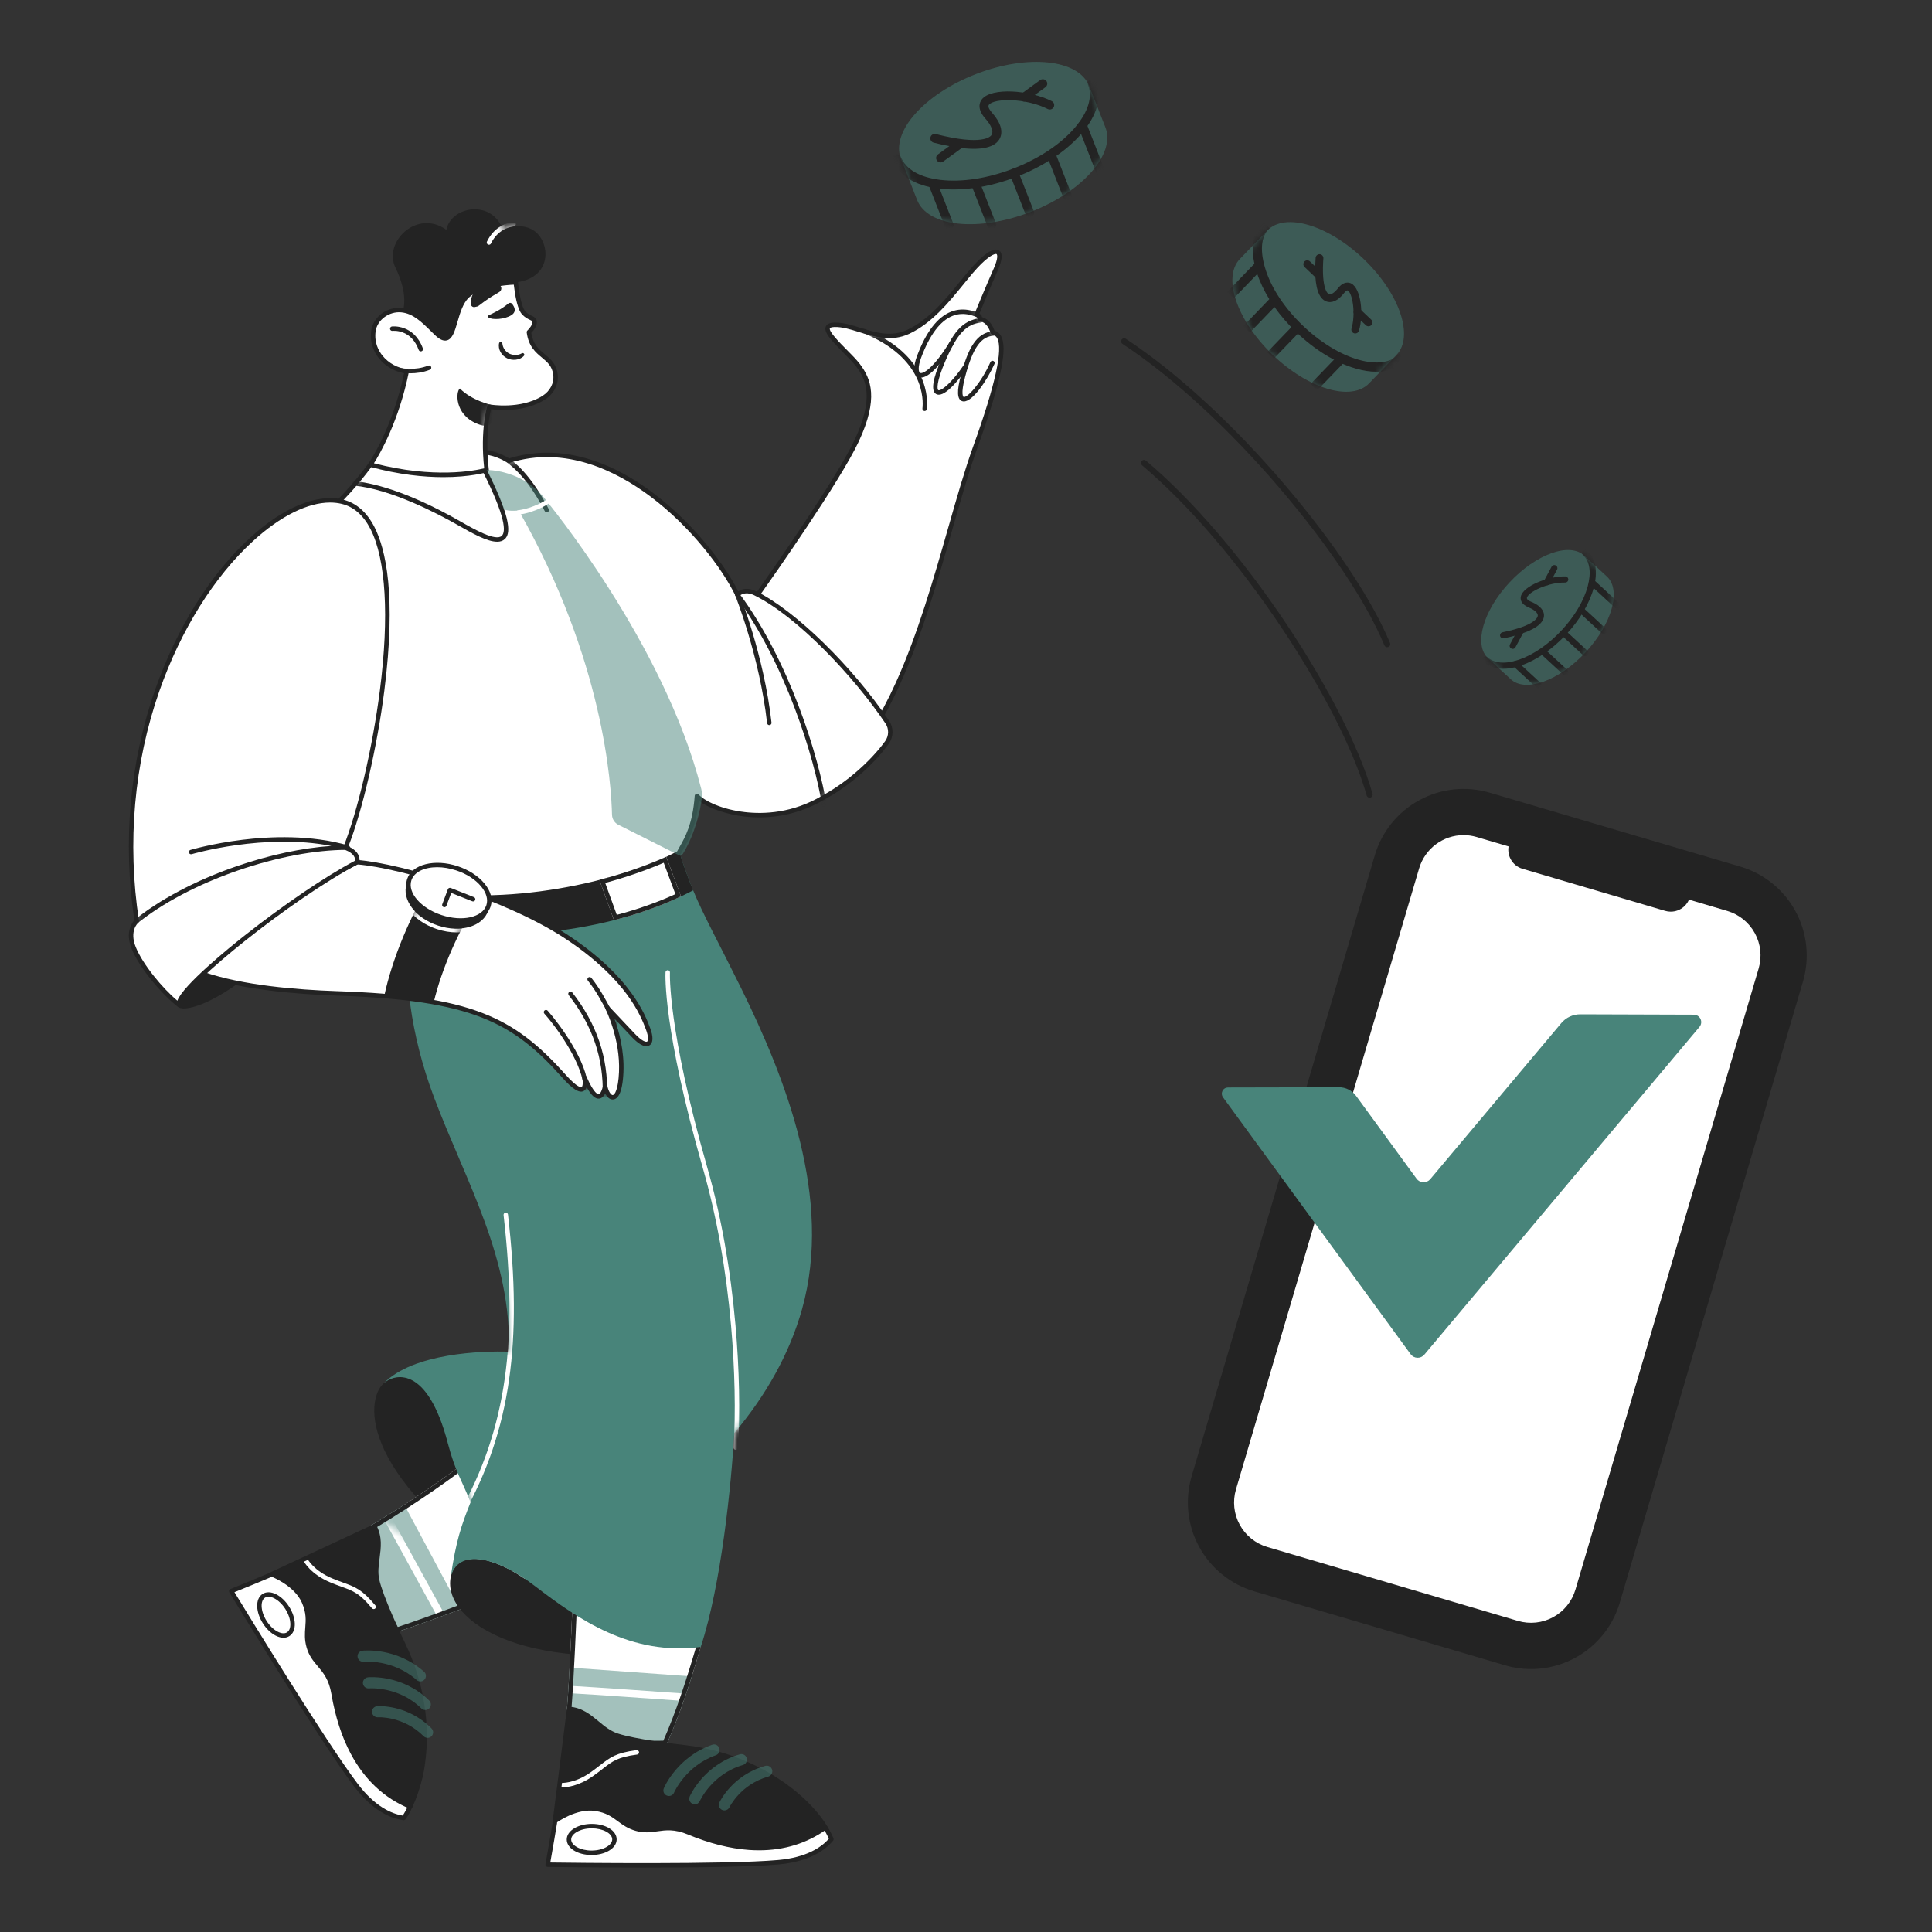 <svg width="300" height="300" viewBox="0 0 300 300" fill="none" xmlns="http://www.w3.org/2000/svg">
<rect x="0" y="0" width="300" height="300" fill="#333333" stroke="none"/>
<g clip-path="url(#clip0_96_4095)">
<path d="M81.262 245.99C77.105 239.217 72.118 233.989 69.356 223.354C66.822 213.598 62.115 212.569 59.59 214.798C56.562 217.472 55.849 229.83 81.262 245.99Z" fill="#232323"/>
<path d="M82.33 245.515C81.975 245.676 81.618 245.834 81.26 245.989H81.259C76.111 248.233 66.787 251.727 61.43 253.476L57.069 245.559C57.069 245.559 56.418 238.855 57.452 236.971C67.042 231.236 72.582 226.748 72.593 226.74C72.593 226.74 80.468 238.558 82.33 245.515Z" fill="white"/>
<path d="M71.477 249.897C67.831 251.272 64.152 252.588 61.431 253.476L57.069 245.559L57.452 236.971C59.248 235.898 61.024 234.794 62.781 233.658L71.477 249.897Z" fill="#48847A" fill-opacity="0.5"/>
<mask id="mask0_96_4095" style="mask-type:luminance" maskUnits="userSpaceOnUse" x="55" y="235" width="19" height="19">
<path d="M73.798 245.605C71.262 248.565 68.669 251.489 66.71 253.578L59.081 248.736L55.289 241.023C56.347 239.218 57.374 237.395 58.368 235.554L73.798 245.605Z" fill="white"/>
</mask>
<g mask="url(#mask0_96_4095)">
<path d="M59.676 236.01L60.684 235.457L68.896 250.435L67.888 250.988L59.676 236.01Z" fill="white"/>
</g>
<path d="M72.427 227.748C74.008 230.191 79.719 239.234 81.503 245.129C81.354 245.195 81.19 245.267 81.007 245.347C80.999 245.35 80.992 245.353 80.984 245.356C76.224 247.431 67.41 250.768 61.758 252.642L57.742 245.351C57.516 242.917 57.4 238.846 57.983 237.458C65.666 232.851 70.72 229.07 72.427 227.748ZM72.593 226.74C72.582 226.748 67.042 231.236 57.452 236.971C56.418 238.855 57.069 245.559 57.069 245.559L61.43 253.477C66.788 251.727 76.111 248.233 81.259 245.989H81.26C81.618 245.834 81.975 245.676 82.331 245.515C80.468 238.558 72.593 226.74 72.593 226.74Z" fill="#232323"/>
<path d="M62.694 282.297C60.992 282.064 58.215 281.079 55.277 277.206C49.864 270.069 35.9 247.068 35.9 247.068C38.649 245.948 40.438 245.219 42.008 244.55C41.995 244.546 41.98 244.541 41.966 244.537C56.859 237.642 52.968 239.416 57.173 237.466C57.184 237.46 57.196 237.454 57.208 237.449C57.805 237.173 58.142 237.021 58.148 237.029C59.653 239.872 57.958 242.596 58.547 245.312C58.566 245.4 58.587 245.49 58.609 245.58C59.175 247.855 61.171 252.332 62.684 255.483C67.635 265.793 66.316 277.147 62.726 282.253L62.725 282.254C62.715 282.269 62.705 282.283 62.694 282.297Z" fill="white"/>
<path d="M63.7 280.51C54.974 276.918 52.602 267.731 51.797 262.973C51.103 258.869 48.684 258.891 47.859 255.708C47.169 253.05 48.316 251.357 46.872 248.329C46.05 246.61 43.697 245.041 41.966 244.538C55.275 238.375 58.141 237.017 58.148 237.029C59.694 239.95 57.866 242.632 58.609 245.58C59.175 247.855 61.171 252.332 62.684 255.483C66.954 264.376 66.74 274.334 63.7 280.51Z" fill="#232323"/>
<path d="M58.027 249.859C57.976 249.859 57.926 249.848 57.88 249.827C57.834 249.805 57.794 249.774 57.761 249.735C55.82 247.398 54.898 247.063 53.062 246.395C52.568 246.216 52.008 246.012 51.352 245.741C48.19 244.435 47.173 242.455 47.132 242.371C47.092 242.29 47.086 242.196 47.116 242.11C47.145 242.024 47.207 241.953 47.288 241.913C47.369 241.872 47.462 241.865 47.548 241.893C47.635 241.921 47.706 241.982 47.748 242.062C47.765 242.094 48.721 243.907 51.615 245.103C52.258 245.368 52.81 245.569 53.297 245.747C55.189 246.435 56.231 246.814 58.291 249.294C58.333 249.344 58.36 249.405 58.368 249.47C58.377 249.535 58.366 249.601 58.339 249.661C58.311 249.72 58.267 249.77 58.212 249.805C58.156 249.841 58.092 249.859 58.027 249.859Z" fill="white"/>
<path d="M62.693 282.642C62.678 282.642 62.662 282.641 62.646 282.639C59.25 282.173 56.615 279.541 55.002 277.414C49.64 270.345 35.745 247.477 35.605 247.247C35.579 247.204 35.563 247.156 35.557 247.107C35.551 247.057 35.556 247.007 35.572 246.959C35.588 246.912 35.614 246.868 35.648 246.832C35.682 246.796 35.723 246.767 35.77 246.748C38.541 245.62 40.219 244.935 41.717 244.299C41.746 244.268 41.781 244.243 41.821 244.224C49.59 240.627 53.651 238.73 55.833 237.712C56.706 237.304 57.246 237.051 57.57 236.903C57.684 236.85 57.798 236.798 57.914 236.747C58.004 236.708 58.279 236.59 58.439 236.845C58.444 236.852 58.448 236.86 58.452 236.867C59.384 238.627 59.16 240.322 58.943 241.962C58.793 243.097 58.652 244.17 58.884 245.238C59.452 247.847 62.174 253.625 62.994 255.333C65.797 261.169 66.862 267.762 65.995 273.895L65.992 273.918L65.98 273.989C65.7 276.434 64.439 280.415 63.008 282.452L63 282.462C62.989 282.478 62.976 282.495 62.965 282.509C62.933 282.551 62.892 282.584 62.845 282.607C62.797 282.63 62.746 282.642 62.693 282.642ZM36.405 247.234C38.175 250.14 50.573 270.433 55.552 276.997C58.223 280.519 60.788 281.63 62.533 281.924C63.869 279.935 65.033 276.212 65.296 273.904C65.297 273.897 65.298 273.89 65.299 273.882L65.314 273.787C66.161 267.798 65.117 261.347 62.373 255.632C61.544 253.906 58.795 248.067 58.21 245.385C57.953 244.198 58.109 243.015 58.26 241.871C58.459 240.366 58.647 238.938 57.981 237.473C57.669 237.616 57.072 237.895 56.124 238.337C53.957 239.349 49.936 241.227 42.267 244.778C42.233 244.816 42.191 244.847 42.143 244.868C40.668 245.496 39.051 246.157 36.405 247.234Z" fill="#232323"/>
<path d="M63.701 280.856C63.65 280.856 63.599 280.845 63.552 280.823C59.681 279.224 56.627 276.371 54.474 272.342C53.073 269.72 52.058 266.587 51.457 263.031C51.079 260.792 50.191 259.742 49.333 258.727C48.668 257.94 47.98 257.126 47.609 255.821C47.26 254.594 47.334 253.631 47.405 252.7C47.493 251.554 47.576 250.471 46.89 248.888C45.718 246.183 42.167 244.828 42.131 244.814C42.047 244.781 41.979 244.716 41.943 244.634C41.906 244.551 41.903 244.457 41.934 244.372C41.966 244.288 42.029 244.219 42.111 244.18C42.193 244.142 42.287 244.137 42.372 244.168C42.529 244.226 46.233 245.636 47.523 248.613C48.277 250.353 48.183 251.573 48.093 252.752C48.023 253.663 47.957 254.524 48.273 255.632C48.603 256.794 49.213 257.517 49.86 258.281C50.735 259.317 51.727 260.491 52.137 262.916C52.726 266.398 53.717 269.46 55.083 272.016C57.161 275.906 60.105 278.657 63.832 280.192C63.906 280.222 63.967 280.277 64.004 280.348C64.042 280.418 64.054 280.499 64.039 280.578C64.023 280.656 63.981 280.727 63.92 280.777C63.858 280.828 63.781 280.856 63.701 280.856Z" fill="#232323"/>
<path d="M44.023 254.306C43.643 254.306 43.23 254.197 42.804 253.977C42.063 253.596 41.358 252.919 40.82 252.072C40.282 251.225 39.969 250.299 39.939 249.466C39.906 248.566 40.205 247.869 40.778 247.504C41.352 247.139 42.109 247.165 42.91 247.577C43.651 247.958 44.355 248.635 44.894 249.482C45.432 250.33 45.745 251.255 45.775 252.088C45.807 252.989 45.509 253.686 44.935 254.05C44.666 254.221 44.358 254.306 44.023 254.306ZM41.693 247.939C41.487 247.939 41.303 247.988 41.148 248.086C40.79 248.314 40.605 248.795 40.628 249.441C40.654 250.153 40.929 250.956 41.402 251.702C41.876 252.447 42.486 253.038 43.119 253.364C43.693 253.659 44.207 253.696 44.565 253.468C44.924 253.24 45.109 252.759 45.085 252.114C45.059 251.401 44.785 250.598 44.311 249.852C43.838 249.107 43.228 248.517 42.594 248.191C42.269 248.023 41.962 247.939 41.693 247.939Z" fill="#232323"/>
<path d="M65.274 261.088C65.064 261.088 64.861 261.012 64.704 260.872C60.989 257.592 56.521 258.03 56.476 258.035C56.249 258.06 56.022 257.993 55.843 257.85C55.665 257.707 55.551 257.499 55.526 257.272C55.474 256.799 55.813 256.374 56.285 256.32C56.498 256.296 61.538 255.776 65.844 259.578C65.976 259.694 66.069 259.848 66.111 260.018C66.153 260.188 66.142 260.367 66.081 260.531C66.019 260.695 65.908 260.836 65.764 260.935C65.62 261.035 65.449 261.088 65.274 261.088ZM66.04 265.533C65.814 265.534 65.597 265.445 65.436 265.286C61.885 261.797 57.341 262.167 57.295 262.171C56.822 262.215 56.402 261.866 56.357 261.393C56.313 260.919 56.659 260.499 57.132 260.453C57.349 260.432 62.503 259.986 66.644 264.055C66.808 264.215 66.9 264.434 66.903 264.663C66.905 264.891 66.816 265.112 66.656 265.275C66.576 265.357 66.48 265.422 66.374 265.466C66.269 265.511 66.155 265.534 66.04 265.533ZM66.394 269.854C66.28 269.854 66.167 269.832 66.062 269.788C65.957 269.744 65.862 269.68 65.782 269.599C62.636 266.433 58.727 266.654 58.688 266.657C58.46 266.672 58.235 266.597 58.063 266.447C57.891 266.297 57.785 266.084 57.769 265.856C57.736 265.382 58.091 264.97 58.565 264.936C58.756 264.922 63.283 264.636 67.005 268.383C67.125 268.504 67.207 268.657 67.24 268.824C67.272 268.992 67.255 269.165 67.19 269.322C67.124 269.48 67.014 269.614 66.872 269.709C66.73 269.803 66.564 269.854 66.394 269.854Z" fill="#48847A" fill-opacity="0.5"/>
<path d="M108.812 255.615C101.925 255.853 94.892 255.412 82.806 246.109C76.631 241.356 70.812 240.524 69.981 244.921C68.658 251.916 82.331 260.606 108.812 255.615Z" fill="#232323"/>
<path d="M108.812 255.734C107.217 261.117 105.713 265.865 103.459 270.982L94.562 271.063L88.031 265.478C88.481 260.069 88.904 248.94 88.981 247.179L108.812 255.734Z" fill="white"/>
<path d="M107.425 260.311C106.487 263.236 105.149 267.112 103.644 270.562C103.583 270.703 103.521 270.842 103.459 270.982L94.562 271.063L88.031 265.478C88.174 263.75 88.318 261.392 88.449 258.942L107.425 260.311Z" fill="#48847A" fill-opacity="0.5"/>
<mask id="mask1_96_4095" style="mask-type:luminance" maskUnits="userSpaceOnUse" x="88" y="258" width="20" height="14">
<path d="M107.425 260.311C106.487 263.236 105.149 267.112 103.644 270.562C103.583 270.703 103.521 270.842 103.459 270.982L94.562 271.063L88.031 265.478C88.174 263.75 88.318 261.392 88.449 258.942L107.425 260.311Z" fill="white"/>
</mask>
<g mask="url(#mask1_96_4095)">
<path d="M105.884 264.101C101.206 263.765 92.738 263.165 88.586 262.928L88.651 261.78C92.811 262.017 101.285 262.617 105.966 262.954L105.884 264.101Z" fill="white"/>
</g>
<path d="M89.633 248.087L108.655 253.61L108.148 255.549C106.434 261.333 105.029 265.641 103.006 270.296L94.814 270.37L88.747 265.182C89.132 260.339 89.49 251.595 89.626 248.253L89.633 248.087ZM88.981 247.179C88.904 248.94 88.481 260.068 88.031 265.478L94.562 271.063L103.459 270.982C105.713 265.865 107.217 261.117 108.812 255.734L109.492 253.134L88.981 247.179Z" fill="#232323"/>
<path d="M129.104 285.594C128.001 286.912 125.69 288.74 120.85 289.168C111.93 289.957 85.038 289.55 85.038 289.55C85.553 286.625 85.888 284.721 86.158 283.036C86.147 283.044 86.135 283.055 86.125 283.064C86.48 280.297 86.849 277.412 87.183 274.793C87.651 271.127 88.033 267.981 88.233 266.418C88.234 266.405 88.235 266.392 88.237 266.379C88.32 265.726 88.371 265.359 88.381 265.359C91.587 265.597 92.991 268.482 95.602 269.428C95.688 269.458 95.774 269.489 95.862 269.518C98.089 270.249 102.938 270.94 106.409 271.335C110.675 271.82 114.473 273.242 116.389 274.088C116.685 274.216 116.977 274.352 117.266 274.496C117.671 274.697 118.072 274.906 118.469 275.123C118.595 275.193 118.721 275.264 118.847 275.335C119.042 275.445 119.235 275.557 119.423 275.67C119.482 275.704 119.539 275.737 119.596 275.772C120.916 276.566 122.068 277.39 123.07 278.208C123.162 278.281 123.251 278.356 123.34 278.431C123.372 278.457 123.404 278.483 123.435 278.511C123.466 278.537 123.498 278.563 123.529 278.589C123.537 278.597 123.546 278.604 123.555 278.612C123.57 278.626 123.587 278.639 123.602 278.653C123.608 278.658 123.613 278.663 123.619 278.668C123.7 278.736 123.779 278.806 123.857 278.876C123.879 278.893 123.9 278.912 123.922 278.931C123.964 278.969 124.008 279.009 124.052 279.049C124.07 279.064 124.088 279.081 124.106 279.098C124.163 279.149 124.218 279.199 124.274 279.25C124.279 279.255 124.285 279.259 124.29 279.264L124.347 279.318C124.367 279.337 124.387 279.354 124.407 279.374C124.445 279.408 124.483 279.445 124.521 279.481C124.542 279.498 124.561 279.517 124.581 279.538C124.589 279.545 124.599 279.553 124.607 279.561C124.616 279.57 124.626 279.578 124.635 279.588C124.691 279.642 124.747 279.696 124.802 279.749C124.879 279.824 124.954 279.898 125.027 279.971C125.06 280.004 125.093 280.036 125.123 280.068C125.164 280.107 125.202 280.147 125.241 280.186C125.311 280.258 125.38 280.329 125.448 280.4C125.492 280.447 125.535 280.492 125.58 280.538C125.602 280.563 125.625 280.587 125.647 280.611C125.689 280.655 125.73 280.7 125.77 280.744C125.802 280.778 125.832 280.811 125.863 280.846C125.961 280.952 126.055 281.057 126.145 281.161C126.188 281.21 126.232 281.258 126.272 281.306C126.342 281.386 126.41 281.466 126.476 281.546L126.638 281.739L126.716 281.836C126.742 281.867 126.767 281.899 126.792 281.931C126.843 281.994 126.893 282.055 126.942 282.118C127.042 282.244 127.14 282.372 127.236 282.501C127.268 282.544 127.299 282.584 127.329 282.626C127.521 282.885 127.695 283.132 127.851 283.366C127.883 283.414 127.916 283.46 127.945 283.506C128 283.587 128.051 283.667 128.101 283.745C128.174 283.861 128.247 283.978 128.318 284.096C128.35 284.148 128.381 284.199 128.411 284.249C128.593 284.557 128.764 284.872 128.922 285.193C128.938 285.223 128.952 285.253 128.965 285.28C129.007 285.367 129.046 285.455 129.084 285.543V285.544C129.091 285.559 129.095 285.57 129.098 285.578C129.1 285.583 129.102 285.589 129.104 285.594Z" fill="white"/>
<path d="M128.128 283.79C120.445 289.272 111.409 286.394 106.954 284.543C103.113 282.948 101.845 285.009 98.712 284.015C96.096 283.185 95.274 281.312 91.943 280.925C90.051 280.706 87.472 281.865 86.124 283.064C88.107 267.609 88.346 265.359 88.381 265.359C91.676 265.603 92.973 268.579 95.862 269.518C98.089 270.249 102.938 270.94 106.409 271.335C116.353 272.465 124.533 277.951 128.128 283.79Z" fill="#232323"/>
<path d="M87.28 277.543C87.139 277.543 87.057 277.536 87.04 277.535C86.949 277.526 86.865 277.481 86.807 277.41C86.749 277.34 86.721 277.249 86.73 277.158C86.739 277.067 86.784 276.983 86.854 276.925C86.925 276.866 87.016 276.839 87.107 276.848C87.141 276.851 89.184 277.007 91.737 275.189C92.304 274.786 92.768 274.425 93.177 274.106C94.766 272.87 95.641 272.189 98.836 271.762C98.881 271.756 98.927 271.758 98.971 271.77C99.015 271.781 99.057 271.801 99.093 271.829C99.129 271.856 99.16 271.891 99.183 271.93C99.206 271.97 99.221 272.013 99.227 272.058C99.233 272.104 99.23 272.15 99.218 272.194C99.206 272.238 99.186 272.279 99.158 272.315C99.13 272.351 99.095 272.381 99.055 272.404C99.016 272.427 98.972 272.441 98.927 272.447C95.917 272.848 95.143 273.451 93.601 274.651C93.186 274.974 92.716 275.34 92.137 275.752C89.843 277.385 87.935 277.543 87.28 277.543Z" fill="white"/>
<path d="M99.922 289.998C92.023 289.998 85.168 289.897 85.033 289.895C84.983 289.894 84.933 289.882 84.888 289.861C84.843 289.839 84.804 289.808 84.772 289.77C84.74 289.731 84.717 289.686 84.704 289.638C84.692 289.589 84.689 289.539 84.698 289.49C85.218 286.543 85.531 284.757 85.79 283.149C85.779 283.107 85.777 283.063 85.782 283.02C86.137 280.253 86.507 277.368 86.84 274.749C87.129 272.491 87.38 270.465 87.582 268.837C87.688 267.98 87.795 267.123 87.904 266.266C87.943 265.959 87.975 265.72 87.997 265.557C88.037 265.278 88.074 265.014 88.381 265.014C88.389 265.014 88.397 265.014 88.406 265.015C90.383 265.161 91.677 266.234 92.93 267.271C93.881 268.059 94.779 268.803 95.969 269.19C98.611 270.057 104.658 270.788 106.448 270.992C113.151 271.754 118.216 274.384 121.285 276.456C125.155 279.069 128.113 282.332 129.402 285.409C129.404 285.414 129.405 285.418 129.407 285.422C129.414 285.439 129.421 285.457 129.428 285.475C129.449 285.532 129.454 285.593 129.444 285.653C129.433 285.713 129.407 285.769 129.368 285.815C127.167 288.445 123.537 289.277 120.88 289.512C116.496 289.9 107.702 289.998 99.922 289.998ZM85.448 289.21C88.849 289.257 112.616 289.55 120.819 288.824C125.221 288.435 127.526 286.853 128.703 285.53C127.433 282.616 124.599 279.526 120.899 277.028C117.894 274.999 112.935 272.424 106.371 271.678C104.564 271.472 98.459 270.733 95.754 269.846C94.44 269.419 93.449 268.597 92.49 267.803C91.342 266.852 90.253 265.95 88.669 265.736C88.596 266.272 88.446 267.479 88.267 268.922C88.065 270.551 87.813 272.577 87.525 274.836C87.18 277.537 86.835 280.237 86.489 282.938C86.503 282.986 86.507 283.038 86.498 283.09C86.245 284.674 85.944 286.396 85.448 289.21Z" fill="#232323"/>
<path d="M117.861 287.316C117.343 287.316 116.824 287.297 116.307 287.261C113.342 287.052 110.152 286.245 106.823 284.863C104.727 283.992 103.367 284.185 102.051 284.372C101.031 284.517 99.977 284.667 98.675 284.286C97.451 283.929 96.675 283.354 95.925 282.798C95.002 282.114 94.13 281.468 92.426 281.207C89.511 280.76 86.462 282.993 86.432 283.016C86.395 283.043 86.354 283.062 86.31 283.073C86.266 283.084 86.22 283.087 86.176 283.08C86.131 283.074 86.088 283.058 86.049 283.035C86.01 283.012 85.976 282.981 85.949 282.945C85.922 282.908 85.902 282.867 85.891 282.823C85.88 282.779 85.878 282.733 85.885 282.688C85.891 282.644 85.906 282.6 85.93 282.562C85.953 282.523 85.984 282.489 86.02 282.462C86.154 282.362 89.327 280.033 92.53 280.525C94.404 280.812 95.386 281.54 96.336 282.244C97.07 282.788 97.763 283.301 98.868 283.624C100.027 283.962 100.963 283.829 101.954 283.689C103.296 283.498 104.817 283.282 107.087 284.225C110.347 285.579 113.465 286.369 116.355 286.572C120.752 286.881 124.646 285.85 127.928 283.509C127.966 283.481 128.008 283.462 128.054 283.452C128.099 283.441 128.146 283.44 128.191 283.448C128.237 283.456 128.28 283.473 128.319 283.499C128.358 283.524 128.392 283.557 128.417 283.596C128.443 283.634 128.461 283.677 128.47 283.723C128.479 283.768 128.478 283.815 128.468 283.861C128.459 283.906 128.44 283.949 128.413 283.987C128.387 284.025 128.353 284.057 128.313 284.082C125.294 286.231 121.784 287.316 117.861 287.316ZM91.857 288.043C89.7 288.043 88.01 286.995 88.003 285.648C88 284.968 88.424 284.34 89.199 283.881C89.916 283.456 90.863 283.22 91.867 283.214H91.9C94.057 283.214 95.748 284.263 95.754 285.61C95.758 286.29 95.333 286.917 94.558 287.377C93.842 287.802 92.894 288.038 91.891 288.043H91.857ZM91.898 283.905H91.87C90.987 283.909 90.163 284.112 89.55 284.475C88.995 284.804 88.691 285.22 88.693 285.645C88.697 286.574 90.144 287.353 91.859 287.353H91.887C92.77 287.349 93.594 287.146 94.207 286.783C94.762 286.454 95.067 286.038 95.064 285.613C95.06 284.683 93.613 283.905 91.898 283.905Z" fill="#232323"/>
<path d="M103.871 278.881C103.759 278.881 103.646 278.86 103.537 278.813C103.326 278.725 103.16 278.556 103.074 278.345C102.987 278.133 102.989 277.896 103.077 277.686C103.16 277.488 105.165 272.832 110.583 270.926C110.69 270.887 110.804 270.87 110.918 270.875C111.031 270.881 111.143 270.909 111.246 270.957C111.349 271.006 111.441 271.075 111.517 271.16C111.593 271.244 111.652 271.343 111.69 271.451C111.727 271.558 111.744 271.672 111.737 271.786C111.731 271.9 111.702 272.011 111.652 272.113C111.602 272.216 111.533 272.308 111.448 272.383C111.362 272.459 111.263 272.516 111.155 272.553C106.481 274.198 104.684 278.314 104.666 278.355C104.6 278.511 104.489 278.644 104.348 278.738C104.206 278.831 104.041 278.881 103.871 278.881ZM107.885 280.172C107.741 280.172 107.6 280.137 107.474 280.068C107.348 280 107.241 279.901 107.163 279.781C107.085 279.661 107.038 279.523 107.026 279.381C107.014 279.238 107.038 279.094 107.096 278.963C107.183 278.763 109.309 274.043 114.879 272.411C114.987 272.379 115.101 272.369 115.214 272.381C115.326 272.393 115.435 272.427 115.535 272.482C115.634 272.536 115.722 272.61 115.793 272.698C115.864 272.786 115.917 272.888 115.948 272.996C116.013 273.216 115.987 273.452 115.877 273.653C115.768 273.854 115.583 274.003 115.363 274.067C110.557 275.476 108.693 279.615 108.675 279.656C108.607 279.81 108.497 279.94 108.357 280.032C108.216 280.124 108.052 280.172 107.885 280.172ZM112.485 281.124C112.359 281.124 112.234 281.096 112.119 281.042C111.689 280.84 111.504 280.329 111.704 279.898C111.785 279.724 113.745 275.631 118.83 274.207C118.939 274.177 119.053 274.168 119.165 274.182C119.278 274.195 119.386 274.231 119.485 274.286C119.584 274.342 119.67 274.416 119.74 274.506C119.81 274.595 119.862 274.697 119.892 274.806C119.954 275.026 119.926 275.262 119.813 275.462C119.701 275.661 119.515 275.808 119.294 275.869C114.997 277.073 113.283 280.595 113.266 280.63C113.196 280.778 113.085 280.903 112.947 280.99C112.809 281.078 112.649 281.124 112.485 281.124Z" fill="#48847A" fill-opacity="0.5"/>
<path d="M124.546 203.272C122.62 210.148 118.971 216.649 114.021 222.523C113.562 230.424 112.018 245.99 108.812 255.734C98.006 257.16 89.75 251.418 83.162 246.347C76.987 241.594 71.049 240.406 69.981 244.921C70.812 239.217 71.643 236.841 73.068 233.276C71.762 229.949 70.703 228.553 69.565 224.186C66.299 211.65 61.074 213.432 59.59 214.798C64.162 210.105 74.849 209.748 79.028 209.891C79.421 195.311 72.415 183.666 67.427 170.476C63.644 160.471 62.648 151.005 63.461 143.718C63.7 141.569 64.097 139.61 64.627 137.882C64.833 137.206 65.07 136.54 65.338 135.886C68.377 128.531 105.606 132.63 105.606 132.63C105.606 132.63 106.172 134.654 107.631 138.252C109.095 141.858 111.831 146.848 115.046 153.365C121.993 167.446 129.355 186.102 124.546 203.272Z" fill="#48847A"/>
<path d="M107.632 138.252C107.01 138.58 106.382 138.894 105.746 139.194C102.33 140.815 98.794 142.008 95.338 142.885C87.968 144.756 80.957 145.187 76.221 145.228C71.96 145.265 67.641 144.787 63.461 143.718C63.7 141.569 64.097 139.61 64.627 137.882C73.872 140.322 84.483 139.249 93.207 137.038C93.228 137.032 93.25 137.028 93.271 137.022C97.126 136.043 100.609 134.841 103.441 133.625C103.541 133.582 103.639 133.539 103.738 133.495C104.399 133.207 105.023 132.918 105.606 132.63C105.606 132.63 106.172 134.654 107.632 138.252Z" fill="#232323"/>
<mask id="mask2_96_4095" style="mask-type:luminance" maskUnits="userSpaceOnUse" x="59" y="131" width="67" height="125">
<path d="M105.606 132.63C105.606 132.63 107.874 140.744 115.046 153.365C121.934 165.485 129.059 186.518 124.546 203.272C122.689 210.166 118.971 216.649 114.022 222.523C113.562 230.424 112.018 245.99 108.812 255.734C98.006 257.16 89.751 251.418 83.162 246.347C76.987 241.594 71.049 240.405 69.981 244.921C70.812 239.217 71.643 236.841 73.068 233.276C71.762 229.949 70.703 228.553 69.565 224.186C66.299 211.649 61.074 213.432 59.59 214.798C64.162 210.105 74.849 209.748 79.028 209.89C79.421 195.311 72.415 183.666 67.427 170.476C62.074 156.319 62.3 143.242 65.339 135.886C68.377 128.531 105.606 132.63 105.606 132.63Z" fill="white"/>
</mask>
<g mask="url(#mask2_96_4095)">
<path d="M114.253 225.131C114.206 225.131 114.159 225.122 114.116 225.103C114.073 225.084 114.034 225.057 114.001 225.022C113.969 224.988 113.944 224.947 113.928 224.903C113.912 224.858 113.906 224.811 113.909 224.764C114.253 219.456 114.112 212.566 113.521 205.861C112.748 197.082 111.284 188.889 109.171 181.51C102.933 159.721 103.32 151.323 103.34 150.976C103.342 150.931 103.354 150.886 103.373 150.845C103.393 150.804 103.42 150.768 103.454 150.737C103.488 150.707 103.527 150.684 103.57 150.669C103.613 150.654 103.658 150.648 103.704 150.651C103.795 150.656 103.88 150.697 103.941 150.765C104.002 150.834 104.034 150.923 104.029 151.015C104.024 151.099 103.638 159.677 109.834 181.32C111.959 188.741 113.431 196.978 114.208 205.801C114.802 212.539 114.944 219.467 114.597 224.809C114.591 224.896 114.553 224.978 114.489 225.038C114.425 225.098 114.341 225.131 114.253 225.131ZM71.594 235.472C71.534 235.472 71.474 235.456 71.422 235.426C71.37 235.396 71.326 235.353 71.296 235.301C71.266 235.248 71.25 235.189 71.249 235.129C71.249 235.068 71.265 235.009 71.295 234.957C74.992 228.454 77.308 221.622 78.375 214.072C79.402 206.801 79.345 198.732 78.195 188.678C78.189 188.633 78.193 188.587 78.206 188.544C78.218 188.5 78.239 188.459 78.267 188.424C78.295 188.388 78.33 188.359 78.37 188.337C78.409 188.315 78.453 188.301 78.498 188.296C78.589 188.286 78.68 188.312 78.751 188.369C78.823 188.426 78.869 188.508 78.88 188.599C80.037 198.713 80.094 206.838 79.058 214.169C77.979 221.807 75.635 228.718 71.894 235.298C71.864 235.351 71.82 235.395 71.768 235.426C71.715 235.456 71.655 235.472 71.594 235.472Z" fill="white"/>
</g>
<path d="M55.434 133.878C62.381 134.412 78.887 139.403 88.15 145.582C97.412 151.761 99.668 157.227 100.618 159.722C101.568 162.218 100.5 163.05 98.362 160.792C95.706 157.986 94.325 156.514 94.325 156.514C94.325 156.514 96.7 161.148 96.462 166.495C96.225 171.843 94.325 170.773 93.968 168.634C93.968 168.634 93.256 173.031 90.762 167.327C90.762 167.327 91.593 171.605 87.556 167.09C79.826 158.445 73.543 154.969 52.228 154.246C30.505 153.508 26.756 148.672 26.756 148.672L55.434 133.878Z" fill="white"/>
<path d="M151.448 69.414C147.972 79.042 144.91 93.995 139.454 106.066C138.288 108.647 137.013 111.096 135.6 113.334C133.288 116.997 130.609 120.094 127.443 122.269C123.013 107.202 117.813 92.803 117.652 92.356C117.651 92.352 117.65 92.349 117.648 92.345C117.647 92.342 117.646 92.339 117.645 92.336C117.915 91.951 129.922 75.074 133.024 68.438C136.051 61.963 134.974 59.003 133.24 56.725C131.506 54.447 126.305 50.543 129.556 50.434C132.915 50.324 136.825 53.489 141.044 51.519C145.981 49.214 149.278 43.498 152.145 40.71C154.887 38.044 155.938 38.867 154.638 41.795C153.314 44.777 151.665 48.809 151.665 48.809C151.665 48.809 152.099 49.026 152.208 49.567C152.208 49.567 153.507 49.567 154.158 51.627C155.676 51.954 157.025 53.967 151.448 69.414Z" fill="white"/>
<path d="M127.443 122.615C127.368 122.615 127.296 122.591 127.236 122.546C127.176 122.501 127.133 122.438 127.112 122.367C122.726 107.446 117.546 93.078 117.327 92.474C117.326 92.47 117.325 92.467 117.324 92.463C117.318 92.448 117.316 92.439 117.316 92.439C117.286 92.338 117.302 92.223 117.363 92.138L117.43 92.043C119.483 89.142 129.871 74.368 132.711 68.292C135.687 61.926 134.592 59.071 132.966 56.934C132.488 56.306 131.709 55.522 130.956 54.763C129.03 52.82 127.884 51.579 128.223 50.724C128.461 50.126 129.277 50.099 129.545 50.09C130.856 50.047 132.201 50.466 133.628 50.91C135.96 51.636 138.371 52.387 140.898 51.207C144.25 49.642 146.818 46.485 149.085 43.7C150.076 42.482 151.011 41.332 151.905 40.464C153.425 38.985 154.516 38.458 155.147 38.899C155.724 39.301 155.657 40.351 154.953 41.936C153.834 44.455 152.467 47.765 152.087 48.69C152.258 48.847 152.392 49.042 152.476 49.258C152.935 49.363 153.872 49.77 154.426 51.341C154.878 51.483 155.213 51.758 155.445 52.177C155.94 53.069 155.959 54.678 155.505 57.096C154.961 59.995 153.705 64.179 151.772 69.532C150.471 73.136 149.217 77.527 147.89 82.176C145.685 89.897 143.185 98.648 139.769 106.209C138.536 108.938 137.231 111.397 135.891 113.518C133.368 117.516 130.669 120.471 127.638 122.554C127.58 122.594 127.512 122.615 127.443 122.615ZM118.03 92.389C118.626 94.044 123.462 107.568 127.638 121.711C130.433 119.698 132.945 116.893 135.308 113.15C136.631 111.055 137.92 108.624 139.14 105.924C142.536 98.409 145.028 89.684 147.226 81.986C148.557 77.326 149.814 72.924 151.124 69.297C154.531 59.857 155.782 54.209 154.842 52.511C154.675 52.21 154.442 52.042 154.085 51.965C154.026 51.952 153.971 51.924 153.926 51.883C153.881 51.842 153.847 51.789 153.829 51.731C153.271 49.965 152.246 49.913 152.203 49.912C152.043 49.907 151.902 49.792 151.87 49.635C151.797 49.275 151.518 49.122 151.507 49.115C151.351 49.032 151.279 48.842 151.346 48.678C151.363 48.638 153.011 44.608 154.322 41.656C155.012 40.103 154.86 39.54 154.753 39.465C154.618 39.371 153.931 39.456 152.385 40.958C151.521 41.799 150.597 42.934 149.619 44.136C147.306 46.978 144.685 50.2 141.19 51.832C138.421 53.125 135.765 52.298 133.423 51.569C132.053 51.143 130.76 50.74 129.568 50.779C129.101 50.795 128.897 50.897 128.864 50.979C128.668 51.475 130.407 53.229 131.446 54.276C132.215 55.051 133.009 55.852 133.514 56.516C135.272 58.826 136.468 61.886 133.336 68.584C130.488 74.678 120.175 89.358 118.03 92.389Z" fill="#232323"/>
<mask id="mask3_96_4095" style="mask-type:luminance" maskUnits="userSpaceOnUse" x="117" y="39" width="39" height="84">
<path d="M151.449 69.414C150.784 70.993 142.399 94.687 139.1 104.438C139.072 104.522 137.743 108.202 137.283 109.197C133.481 117.436 127.443 122.269 127.443 122.269L117.644 92.336C117.915 91.951 129.923 75.075 133.024 68.437C136.051 61.962 134.974 59.003 133.24 56.725C131.506 54.447 126.305 50.544 129.556 50.434C132.915 50.323 136.826 53.489 141.044 51.519C145.981 49.214 149.11 43.313 152.145 40.711C155.179 38.108 155.938 38.867 154.637 41.795C153.314 44.776 151.665 48.809 151.665 48.809C151.665 48.809 152.098 49.026 152.208 49.567C152.208 49.567 153.508 49.567 154.158 51.627C155.676 51.954 157.529 54.962 151.449 69.414Z" fill="white"/>
</mask>
<g mask="url(#mask3_96_4095)">
<path d="M143.015 58.626C142.856 58.626 142.708 58.593 142.572 58.526C141.839 58.165 141.77 56.962 142.386 55.308C143.781 51.561 145.558 49.24 147.67 48.407C149.832 47.555 151.737 48.508 152.363 48.822C152.444 48.864 152.505 48.935 152.533 49.022C152.561 49.108 152.554 49.202 152.513 49.283C152.473 49.364 152.402 49.425 152.316 49.455C152.23 49.484 152.137 49.478 152.055 49.439C151.497 49.16 149.799 48.31 147.923 49.049C146.001 49.807 144.356 51.994 143.032 55.549C142.474 57.047 142.641 57.79 142.876 57.907C143.069 58.002 143.569 57.865 144.344 57.168C145.237 56.364 146.296 55.001 147.404 53.225C147.428 53.187 147.46 53.154 147.497 53.127C147.533 53.101 147.575 53.082 147.619 53.072C147.663 53.062 147.709 53.06 147.754 53.068C147.798 53.075 147.841 53.092 147.88 53.115C147.918 53.139 147.951 53.171 147.978 53.208C148.004 53.245 148.023 53.286 148.033 53.331C148.043 53.375 148.044 53.42 148.037 53.465C148.03 53.51 148.013 53.553 147.989 53.591C145.958 56.843 144.185 58.626 143.015 58.626Z" fill="#232323"/>
</g>
<mask id="mask4_96_4095" style="mask-type:luminance" maskUnits="userSpaceOnUse" x="117" y="39" width="39" height="84">
<path d="M151.449 69.414C150.784 70.993 142.399 94.687 139.1 104.438C139.072 104.522 137.743 108.202 137.283 109.197C133.481 117.436 127.443 122.269 127.443 122.269L117.644 92.336C117.915 91.951 129.923 75.075 133.024 68.437C136.051 61.962 134.974 59.003 133.24 56.725C131.506 54.447 126.305 50.544 129.556 50.434C132.915 50.323 136.826 53.489 141.044 51.519C145.981 49.214 149.11 43.313 152.145 40.711C155.179 38.108 155.938 38.867 154.637 41.795C153.314 44.776 151.665 48.809 151.665 48.809C151.665 48.809 152.098 49.026 152.208 49.567C152.208 49.567 153.508 49.567 154.158 51.627C155.676 51.954 157.529 54.962 151.449 69.414Z" fill="white"/>
</mask>
<g mask="url(#mask4_96_4095)">
<path d="M145.777 61.293C145.633 61.293 145.497 61.261 145.372 61.192C144.531 60.727 144.811 58.873 146.206 55.683C147.911 51.783 149.319 49.739 152.287 49.382C152.378 49.372 152.468 49.398 152.54 49.455C152.611 49.511 152.657 49.594 152.668 49.684C152.679 49.774 152.653 49.865 152.597 49.937C152.542 50.009 152.46 50.056 152.369 50.067C150.008 50.351 148.664 51.783 146.838 55.959C145.328 59.413 145.52 60.484 145.706 60.587C145.957 60.727 147.37 60.039 149.705 56.603C149.757 56.528 149.836 56.477 149.925 56.461C150.015 56.444 150.107 56.464 150.182 56.515C150.257 56.566 150.309 56.645 150.326 56.734C150.344 56.823 150.326 56.915 150.275 56.991C149.547 58.063 147.23 61.292 145.777 61.293Z" fill="#232323"/>
</g>
<mask id="mask5_96_4095" style="mask-type:luminance" maskUnits="userSpaceOnUse" x="117" y="39" width="39" height="84">
<path d="M151.449 69.414C150.784 70.993 142.399 94.687 139.1 104.438C139.072 104.522 137.743 108.202 137.283 109.197C133.481 117.436 127.443 122.269 127.443 122.269L117.644 92.336C117.915 91.951 129.923 75.075 133.024 68.437C136.051 61.962 134.974 59.003 133.24 56.725C131.506 54.447 126.305 50.544 129.556 50.434C132.915 50.323 136.826 53.489 141.044 51.519C145.981 49.214 149.11 43.313 152.145 40.711C155.179 38.108 155.938 38.867 154.637 41.795C153.314 44.776 151.665 48.809 151.665 48.809C151.665 48.809 152.098 49.026 152.208 49.567C152.208 49.567 153.508 49.567 154.158 51.627C155.676 51.954 157.529 54.962 151.449 69.414Z" fill="white"/>
</mask>
<g mask="url(#mask5_96_4095)">
<path d="M149.665 62.335C149.573 62.336 149.482 62.32 149.395 62.29C148.609 62.01 148.555 60.718 149.223 58.226C150.29 54.247 151.564 51.57 154.313 51.439C154.358 51.437 154.403 51.443 154.446 51.459C154.489 51.474 154.528 51.497 154.561 51.528C154.595 51.558 154.622 51.595 154.641 51.636C154.661 51.677 154.672 51.722 154.674 51.767C154.678 51.859 154.646 51.948 154.585 52.016C154.523 52.083 154.437 52.124 154.346 52.128C152.324 52.224 151.075 53.984 149.89 58.405C149.097 61.36 149.621 61.637 149.626 61.639C150.142 61.824 152.251 59.659 153.794 56.222C153.812 56.18 153.839 56.143 153.872 56.112C153.905 56.081 153.944 56.057 153.986 56.041C154.028 56.025 154.073 56.017 154.119 56.018C154.164 56.02 154.208 56.03 154.25 56.048C154.291 56.067 154.328 56.093 154.359 56.127C154.39 56.16 154.415 56.198 154.431 56.241C154.447 56.283 154.454 56.328 154.453 56.373C154.452 56.419 154.442 56.463 154.423 56.505C153.271 59.071 151.064 62.335 149.665 62.335ZM143.577 63.824C143.529 63.824 143.48 63.813 143.436 63.794C143.392 63.774 143.352 63.745 143.319 63.708C143.287 63.672 143.263 63.629 143.248 63.583C143.233 63.536 143.229 63.487 143.234 63.439C143.382 62.162 143.63 55.596 133.997 51.69C133.914 51.655 133.847 51.588 133.813 51.504C133.778 51.42 133.777 51.326 133.811 51.242C133.845 51.158 133.911 51.091 133.995 51.055C134.078 51.019 134.172 51.017 134.257 51.05C144.352 55.144 144.077 62.154 143.919 63.518C143.91 63.602 143.87 63.68 143.806 63.736C143.743 63.792 143.662 63.824 143.577 63.824Z" fill="#232323"/>
</g>
<path d="M137.786 112.145C131.714 103.118 122.824 94.843 117.243 92.11C116.182 91.591 115.143 91.716 114.512 92.348C110.355 83.792 95.037 66.444 79.005 71.553C79.005 71.553 77.105 70.365 75.324 70.246C73.034 70.094 57.511 72.147 57.511 72.147C54.899 75.712 52.405 78.089 52.405 78.089C52.405 78.089 35.186 131.561 63.687 138.215C78.58 141.692 97.675 136.73 105.393 132.453C106.313 130.744 107.845 128.697 108.218 123.599C110.293 125.836 119.397 128.877 127.848 123.847C132.68 121.223 136.197 117.434 137.741 115.266C138.404 114.335 138.424 113.093 137.786 112.145Z" fill="white"/>
<path d="M74.726 139.735C71.103 139.735 67.3 139.413 63.609 138.551C58.05 137.253 53.814 134.087 51.016 129.14C48.767 125.163 47.427 119.992 47.031 113.771C46.716 108.813 46.996 103.176 47.865 97.018C49.343 86.544 52.05 78.067 52.078 77.983C52.095 77.928 52.126 77.879 52.168 77.839C52.193 77.815 54.672 75.44 57.234 71.943C57.261 71.906 57.296 71.874 57.336 71.85C57.376 71.827 57.42 71.811 57.467 71.805C58.102 71.721 73.054 69.748 75.347 69.902C76.933 70.008 78.569 70.897 79.05 71.178C83.998 69.644 91.851 69.37 101.419 76.55C107.544 81.147 112.406 87.442 114.63 91.811C115.379 91.325 116.397 91.312 117.395 91.8C123.449 94.765 132.339 103.428 138.073 111.952C138.785 113.011 138.765 114.424 138.022 115.467C136.199 118.026 132.614 121.65 128.019 124.147C123.282 126.964 118.653 127.14 115.603 126.791C113.245 126.521 110.185 125.65 108.502 124.324C108.1 128.384 106.933 130.434 106.069 131.952C105.937 132.184 105.812 132.403 105.697 132.616C105.666 132.674 105.619 132.722 105.561 132.754C101.308 135.111 94.308 137.344 87.291 138.582C83.833 139.192 79.431 139.735 74.726 139.735ZM52.708 78.276C52.428 79.17 49.938 87.255 48.547 97.126C47.685 103.236 47.407 108.823 47.72 113.734C48.109 119.847 49.421 124.917 51.617 128.801C54.316 133.573 58.403 136.627 63.765 137.879C78.004 141.203 96.891 136.728 105.139 132.199C105.247 132.002 105.358 131.806 105.47 131.61C106.399 129.979 107.555 127.948 107.874 123.574C107.879 123.507 107.904 123.443 107.945 123.39C107.985 123.336 108.041 123.296 108.104 123.274C108.167 123.252 108.236 123.248 108.301 123.264C108.366 123.28 108.425 123.315 108.471 123.364C109.429 124.397 112.094 125.694 115.682 126.105C118.627 126.442 123.099 126.273 127.673 123.55C127.676 123.548 127.68 123.545 127.685 123.543C132.184 121.1 135.763 117.449 137.461 115.066C138.038 114.256 138.054 113.159 137.501 112.337C132.675 105.164 123.882 95.745 117.092 92.42C116.196 91.981 115.301 92.047 114.756 92.592C114.717 92.631 114.67 92.66 114.617 92.677C114.565 92.693 114.509 92.697 114.455 92.688C114.401 92.679 114.35 92.657 114.306 92.624C114.262 92.591 114.226 92.548 114.202 92.499C112.112 88.196 107.221 81.767 101.005 77.102C95.801 73.196 87.778 69.12 79.111 71.882C79.063 71.897 79.013 71.902 78.963 71.896C78.913 71.889 78.866 71.873 78.823 71.846C78.805 71.835 76.973 70.702 75.302 70.591C73.19 70.451 59.285 72.263 57.703 72.47C55.365 75.639 53.114 77.88 52.708 78.276Z" fill="#232323"/>
<path d="M34.765 148.286C30.437 151.642 27.112 155.445 27.884 156.098C28.656 156.752 36.968 156.158 55.434 133.878C55.434 133.878 45.218 140.179 34.765 148.286Z" fill="#232323"/>
<path d="M28.555 156.59C28.222 156.59 27.87 156.539 27.661 156.362C27.551 156.268 27.421 156.095 27.427 155.799C27.458 154.361 31.075 150.711 34.553 148.013C44.901 139.988 55.15 133.647 55.252 133.584C55.322 133.541 55.405 133.524 55.485 133.537C55.566 133.549 55.64 133.59 55.694 133.652C55.747 133.713 55.777 133.792 55.778 133.874C55.779 133.956 55.751 134.035 55.699 134.098C48.949 142.243 42.856 148.346 37.589 152.238C32.64 155.896 29.863 156.489 28.898 156.574C28.791 156.584 28.674 156.59 28.555 156.59ZM28.116 155.841C28.222 155.893 28.765 155.999 29.935 155.673C30.908 155.401 32.572 154.754 34.976 153.209C38.675 150.831 44.875 145.816 53.746 135.354C50.32 137.552 42.675 142.588 34.976 148.559C33.056 150.047 31.198 151.74 29.878 153.201C28.331 154.913 28.083 155.671 28.116 155.841Z" fill="#232323"/>
<path d="M98.362 160.792C95.706 157.986 94.325 156.514 94.325 156.514C94.325 156.514 96.7 161.148 96.462 166.496C96.225 171.843 94.325 170.773 93.968 168.635C93.968 168.635 93.256 173.031 90.762 167.327C90.762 167.327 91.593 171.605 87.556 167.09C79.826 158.445 73.543 154.97 52.228 154.246C45.89 154.03 37.523 153.329 31.553 151.255C27.746 149.933 26.767 148.678 26.756 148.672C56.921 133.111 55.281 133.957 55.434 133.878C62.381 134.412 78.887 139.403 88.149 145.582C97.412 151.761 99.668 157.227 100.618 159.722C101.568 162.218 100.499 163.05 98.362 160.792Z" fill="white"/>
<path d="M95.138 170.732C94.684 170.732 94.263 170.376 93.97 169.788C93.776 170.181 93.484 170.536 93.053 170.59C92.432 170.669 91.796 170.093 91.089 168.795C91.007 169.064 90.862 169.296 90.613 169.419C89.925 169.761 88.903 169.114 87.299 167.32C83.643 163.231 80.129 160.085 74.86 158.019C69.657 155.978 62.885 154.953 52.216 154.591C46.089 154.382 37.512 153.69 31.44 151.581C27.989 150.382 26.79 149.233 26.505 148.908C26.468 148.869 26.441 148.823 26.425 148.771C26.41 148.72 26.407 148.666 26.416 148.613C26.425 148.561 26.446 148.511 26.477 148.468C26.509 148.424 26.55 148.389 26.597 148.365C44.873 138.937 55.052 133.686 55.26 133.579L55.276 133.571C55.332 133.542 55.396 133.529 55.46 133.533C62.323 134.062 78.937 139.022 88.341 145.295C97.93 151.692 100.117 157.437 100.94 159.599C101.468 160.985 101.436 161.952 100.849 162.321C100.064 162.815 98.927 161.891 98.111 161.029C97.205 160.072 96.3 159.115 95.396 158.156C96.082 160.011 96.958 163.102 96.806 166.511C96.655 169.926 95.844 170.691 95.19 170.73C95.172 170.731 95.155 170.732 95.138 170.732ZM93.968 168.289C94.05 168.289 94.129 168.318 94.191 168.371C94.253 168.424 94.295 168.497 94.308 168.578C94.463 169.507 94.898 170.055 95.148 170.041C95.43 170.024 95.994 169.258 96.117 166.48C96.348 161.292 94.041 156.717 94.017 156.671C93.979 156.597 93.969 156.512 93.989 156.431C94.009 156.351 94.058 156.28 94.126 156.232C94.194 156.184 94.277 156.162 94.359 156.171C94.442 156.179 94.519 156.217 94.576 156.278C94.59 156.292 95.987 157.782 98.612 160.554C99.639 161.639 100.293 161.856 100.482 161.737C100.648 161.632 100.745 161.026 100.296 159.845C99.494 157.739 97.364 152.144 87.958 145.869C78.689 139.686 62.355 134.791 55.504 134.229C54.554 134.72 44.627 139.841 27.344 148.756C27.88 149.206 29.123 150.045 31.666 150.929C37.657 153.009 46.16 153.693 52.239 153.901C73.239 154.613 79.816 157.916 87.813 166.859C89.726 168.999 90.253 168.827 90.306 168.8C90.509 168.7 90.535 167.974 90.423 167.393C90.407 167.309 90.422 167.223 90.466 167.15C90.51 167.077 90.578 167.023 90.659 166.997C90.74 166.972 90.828 166.978 90.905 167.013C90.983 167.048 91.044 167.111 91.078 167.189C92.243 169.854 92.856 169.919 92.966 169.905C93.26 169.868 93.544 169.097 93.628 168.579C93.641 168.498 93.682 168.425 93.745 168.371C93.807 168.318 93.886 168.289 93.968 168.289C93.968 168.289 93.968 168.289 93.968 168.289Z" fill="#232323"/>
<mask id="mask6_96_4095" style="mask-type:luminance" maskUnits="userSpaceOnUse" x="26" y="133" width="75" height="38">
<path d="M98.362 160.792C95.706 157.986 94.325 156.514 94.325 156.514C94.325 156.514 96.7 161.148 96.462 166.496C96.225 171.843 94.325 170.773 93.968 168.635C93.968 168.635 93.256 173.031 90.762 167.327C90.762 167.327 91.593 171.605 87.556 167.09C79.826 158.445 73.543 154.97 52.228 154.246C45.328 154.011 40.243 153.364 36.515 152.588C36.456 152.576 36.401 152.564 36.344 152.552C34.39 152.14 32.816 151.693 31.553 151.255C31.105 151.1 30.66 150.932 30.221 150.751C27.496 149.626 26.756 148.672 26.756 148.672L44.853 139.335L47.693 137.871L55.416 133.886C55.428 133.88 55.434 133.878 55.434 133.878C62.381 134.412 78.887 139.403 88.15 145.582C97.412 151.761 99.668 157.227 100.618 159.722C101.568 162.218 100.499 163.05 98.362 160.792Z" fill="white"/>
</mask>
<g mask="url(#mask6_96_4095)">
<path d="M90.958 169.395C90.866 169.395 90.779 169.359 90.714 169.294C90.649 169.23 90.613 169.142 90.613 169.05C90.613 165.553 86.879 160.047 84.525 157.397C84.494 157.363 84.471 157.324 84.455 157.281C84.44 157.238 84.433 157.192 84.436 157.146C84.438 157.101 84.449 157.056 84.469 157.015C84.489 156.974 84.517 156.937 84.551 156.907C84.585 156.876 84.625 156.853 84.668 156.838C84.711 156.823 84.757 156.817 84.802 156.82C84.848 156.823 84.892 156.835 84.933 156.855C84.974 156.876 85.011 156.904 85.04 156.938C86.782 158.899 91.303 164.897 91.303 169.05C91.303 169.096 91.294 169.141 91.276 169.182C91.259 169.224 91.234 169.262 91.202 169.294C91.17 169.326 91.132 169.352 91.09 169.369C91.048 169.386 91.003 169.395 90.958 169.395ZM93.927 170.465L93.916 170.465C93.825 170.462 93.738 170.423 93.676 170.356C93.613 170.29 93.579 170.201 93.582 170.109C93.755 164.382 92.031 159.285 88.311 154.529C88.283 154.493 88.263 154.452 88.251 154.408C88.239 154.365 88.235 154.319 88.24 154.274C88.246 154.229 88.26 154.186 88.283 154.146C88.305 154.107 88.335 154.072 88.37 154.044C88.406 154.016 88.447 153.996 88.49 153.983C88.534 153.971 88.58 153.968 88.625 153.973C88.67 153.979 88.713 153.993 88.752 154.015C88.792 154.038 88.827 154.068 88.855 154.103C92.678 158.992 94.45 164.235 94.272 170.13C94.269 170.22 94.231 170.305 94.167 170.367C94.103 170.43 94.017 170.465 93.927 170.465ZM95.59 159.176C95.528 159.176 95.467 159.16 95.413 159.128C95.36 159.096 95.316 159.051 95.286 158.996C95.01 158.487 94.736 157.977 94.465 157.465C93.409 155.482 92.498 153.77 91.284 152.276C91.255 152.24 91.234 152.2 91.221 152.157C91.208 152.113 91.204 152.068 91.209 152.023C91.213 151.977 91.227 151.934 91.248 151.894C91.27 151.854 91.299 151.819 91.334 151.79C91.369 151.762 91.41 151.74 91.453 151.727C91.497 151.714 91.542 151.71 91.587 151.715C91.632 151.719 91.676 151.733 91.716 151.754C91.756 151.776 91.791 151.805 91.82 151.84C93.075 153.387 94.001 155.126 95.073 157.141C95.336 157.634 95.608 158.144 95.892 158.666C95.921 158.718 95.935 158.778 95.934 158.837C95.933 158.897 95.917 158.956 95.886 159.007C95.856 159.059 95.812 159.101 95.76 159.131C95.708 159.161 95.649 159.176 95.59 159.176Z" fill="#232323"/>
</g>
<path d="M53.652 131.62C58.402 119.856 65.765 81 53.177 77.911C40.59 74.821 15.296 104.171 21.233 143.027C21.233 143.027 19.63 144.394 20.758 147.186C21.945 150.123 25.449 154.256 27.884 156.098C26.399 154.256 44.924 139.403 55.434 133.878C55.434 133.878 55.968 132.511 53.652 131.62Z" fill="white"/>
<path d="M27.884 156.443C27.811 156.443 27.738 156.42 27.675 156.373C25.239 154.53 21.667 150.356 20.439 147.316C19.426 144.808 20.463 143.349 20.866 142.907C19.033 130.725 20.149 118.339 24.095 107.077C27.451 97.501 32.686 89.126 38.836 83.496C44.015 78.754 49.272 76.597 53.26 77.576C55.312 78.079 56.955 79.513 58.145 81.837C59.887 85.244 61.568 92.42 59.678 107.262C58.565 116.002 56.285 125.86 54.099 131.432C54.901 131.795 55.433 132.264 55.682 132.828C55.956 133.451 55.776 133.949 55.755 134.004C55.725 134.081 55.667 134.145 55.594 134.183C45.224 139.636 28.726 152.985 28.155 155.741C28.136 155.835 28.148 155.876 28.152 155.882C28.193 155.932 28.219 155.994 28.226 156.058C28.234 156.123 28.223 156.188 28.195 156.247C28.166 156.306 28.122 156.355 28.067 156.39C28.012 156.425 27.948 156.443 27.884 156.443ZM51.262 78.032C47.779 78.032 43.533 80.131 39.302 84.005C33.234 89.56 28.065 97.835 24.746 107.305C20.818 118.514 19.721 130.849 21.575 142.975C21.583 143.033 21.577 143.093 21.557 143.148C21.536 143.203 21.502 143.252 21.457 143.29C21.401 143.339 20.065 144.548 21.078 147.057C22.176 149.773 25.22 153.434 27.542 155.384C28.407 152.98 35.666 147.105 37.928 145.316C43.981 140.531 50.557 136.072 55.136 133.645C55.174 133.357 55.12 132.554 53.529 131.942C53.486 131.926 53.447 131.901 53.414 131.869C53.381 131.837 53.355 131.799 53.336 131.757C53.318 131.715 53.308 131.67 53.308 131.624C53.307 131.579 53.316 131.533 53.333 131.491C55.538 126.029 57.866 116.03 58.993 107.174C60.451 95.731 59.931 86.844 57.531 82.152C56.437 80.014 54.944 78.7 53.095 78.246C52.513 78.103 51.9 78.032 51.262 78.032ZM67.355 155.624C68.561 150.496 71.248 144.332 74.507 139.392L72.816 138.275L68.066 135.136C67.783 135.565 67.506 135.998 67.235 136.435C63.691 142.143 60.904 148.887 59.664 154.66L67.355 155.624Z" fill="#232323"/>
<path d="M75.81 141.41C76.618 138.968 74.438 136.048 70.941 134.889C67.443 133.731 63.952 134.771 63.144 137.214C62.336 139.657 64.516 142.576 68.014 143.735C71.511 144.894 75.002 143.853 75.81 141.41Z" fill="#232323"/>
<mask id="mask7_96_4095" style="mask-type:luminance" maskUnits="userSpaceOnUse" x="59" y="135" width="16" height="24">
<path d="M66.805 158.643L59.143 157.712C59.962 150.971 63.464 142.11 68.066 135.136L74.507 139.392C70.575 145.35 67.48 153.087 66.805 158.643Z" fill="white"/>
</mask>
<g mask="url(#mask7_96_4095)">
<path d="M70.933 144.784C69.941 144.784 68.89 144.619 67.84 144.271C65.993 143.659 64.42 142.578 63.411 141.227C62.38 139.846 62.056 138.345 62.501 137.002C62.945 135.66 64.099 134.649 65.751 134.156C67.367 133.675 69.273 133.747 71.12 134.358C74.968 135.633 77.363 138.894 76.458 141.627C75.801 143.614 73.577 144.784 70.933 144.784ZM68.009 134.416C67.276 134.416 66.569 134.513 65.915 134.708C64.449 135.145 63.43 136.024 63.046 137.183C62.663 138.342 62.956 139.656 63.872 140.883C64.811 142.141 66.284 143.15 68.02 143.725C71.567 144.9 75.108 143.878 75.913 141.446C76.718 139.014 74.486 136.08 70.939 134.904C69.958 134.58 68.961 134.416 68.009 134.416Z" fill="white"/>
</g>
<path d="M75.849 140.659C76.542 138.564 74.351 135.954 70.956 134.829C67.561 133.704 64.246 134.491 63.553 136.585C62.86 138.68 65.051 141.29 68.446 142.415C71.842 143.539 75.156 142.753 75.849 140.659Z" fill="white"/>
<path d="M71.475 143.269C70.484 143.269 69.415 143.101 68.341 142.745C64.77 141.562 62.477 138.751 63.229 136.479C63.98 134.207 67.497 133.321 71.067 134.504C72.77 135.068 74.238 136.012 75.203 137.161C76.207 138.357 76.554 139.639 76.179 140.77C75.654 142.358 73.777 143.269 71.475 143.269ZM67.885 134.66C65.902 134.66 64.314 135.394 63.883 136.696C63.251 138.607 65.348 141.026 68.557 142.09C71.767 143.153 74.892 142.464 75.525 140.553C75.821 139.658 75.519 138.611 74.675 137.605C73.791 136.552 72.433 135.684 70.85 135.16C69.828 134.821 68.813 134.66 67.885 134.66Z" fill="#232323"/>
<path d="M69 140.875C68.945 140.875 68.89 140.861 68.84 140.835C68.791 140.81 68.749 140.772 68.717 140.726C68.685 140.681 68.665 140.628 68.658 140.573C68.651 140.517 68.658 140.461 68.677 140.409L69.544 138.084C69.56 138.041 69.584 138.002 69.616 137.968C69.647 137.935 69.685 137.908 69.727 137.889C69.769 137.871 69.814 137.861 69.86 137.86C69.906 137.859 69.951 137.867 69.994 137.884L73.59 139.312C73.674 139.345 73.743 139.411 73.779 139.495C73.815 139.58 73.817 139.675 73.783 139.76C73.749 139.845 73.683 139.913 73.599 139.949C73.515 139.985 73.42 139.987 73.335 139.953L70.067 138.656L69.323 140.65C69.299 140.716 69.254 140.773 69.197 140.813C69.139 140.853 69.07 140.875 69 140.875Z" fill="#232323"/>
<mask id="mask8_96_4095" style="mask-type:luminance" maskUnits="userSpaceOnUse" x="20" y="70" width="119" height="87">
<path d="M137.786 112.145C131.714 103.118 122.824 94.843 117.243 92.11C116.182 91.591 115.143 91.716 114.512 92.348C110.356 83.792 95.037 66.444 79.005 71.553C79.005 71.553 77.106 70.365 75.324 70.246C73.034 70.094 57.512 72.147 57.512 72.147C55.424 74.997 53.413 77.085 52.689 77.81C39.949 75.572 15.372 104.667 21.233 143.027C21.233 143.027 19.63 144.394 20.758 147.186C21.945 150.123 25.449 154.256 27.884 156.098C26.406 154.265 44.748 139.545 55.282 133.958C57.496 135.937 60.26 137.415 63.687 138.215C78.58 141.692 97.675 136.73 105.394 132.452C105.394 132.452 108.337 129.184 108.218 123.599C110.293 125.836 119.398 128.877 127.849 123.846C132.681 121.223 136.197 117.434 137.741 115.266C138.404 114.335 138.424 113.093 137.786 112.145Z" fill="white"/>
</mask>
<g mask="url(#mask8_96_4095)">
<path d="M77.198 84.118C75.627 84.118 73.277 82.778 71.146 81.563L70.997 81.478C68.096 79.825 60.722 75.922 54.928 75.402C54.837 75.394 54.753 75.35 54.694 75.28C54.635 75.21 54.607 75.119 54.615 75.028C54.624 74.937 54.668 74.853 54.738 74.794C54.808 74.736 54.898 74.707 54.989 74.715C57.443 74.935 62.829 76.028 71.339 80.878L71.488 80.963C73.674 82.21 76.977 84.093 77.915 83.201C78.558 82.591 78.566 80.359 74.957 73.194C74.936 73.153 74.922 73.109 74.918 73.063C74.915 73.017 74.92 72.972 74.933 72.928C74.948 72.884 74.97 72.844 75 72.809C75.029 72.774 75.066 72.745 75.107 72.725C75.148 72.704 75.192 72.692 75.238 72.689C75.284 72.685 75.33 72.691 75.373 72.706C75.416 72.721 75.457 72.744 75.491 72.775C75.525 72.805 75.553 72.842 75.573 72.883C79.693 81.064 79.154 82.976 78.391 83.702C78.084 83.993 77.677 84.118 77.198 84.118ZM84.896 79.551C84.833 79.551 84.771 79.534 84.717 79.501C84.663 79.468 84.619 79.421 84.59 79.365C80.041 70.604 75.833 70.52 75.759 70.52H75.754C75.664 70.52 75.577 70.484 75.513 70.421C75.448 70.358 75.41 70.272 75.408 70.181C75.406 70.091 75.44 70.002 75.503 69.937C75.566 69.871 75.652 69.832 75.743 69.83C75.931 69.825 80.407 69.81 85.202 79.046C85.229 79.099 85.242 79.158 85.24 79.217C85.238 79.276 85.221 79.334 85.191 79.385C85.16 79.435 85.117 79.477 85.065 79.506C85.013 79.535 84.955 79.551 84.896 79.551ZM128.008 125.43C127.926 125.43 127.846 125.4 127.784 125.347C127.722 125.294 127.68 125.22 127.667 125.139C126.487 117.696 121.924 102.86 114.194 92.495C114.14 92.422 114.118 92.33 114.131 92.24C114.144 92.15 114.193 92.069 114.266 92.014C114.339 91.96 114.43 91.936 114.52 91.949C114.61 91.962 114.692 92.01 114.747 92.082C122.552 102.548 127.157 117.52 128.349 125.031C128.356 125.08 128.353 125.13 128.34 125.178C128.326 125.226 128.302 125.271 128.27 125.309C128.238 125.347 128.197 125.377 128.152 125.398C128.107 125.419 128.057 125.43 128.008 125.43ZM20.859 143.66C20.788 143.66 20.718 143.638 20.66 143.597C20.602 143.556 20.558 143.498 20.534 143.431C20.51 143.364 20.507 143.292 20.526 143.223C20.545 143.154 20.585 143.093 20.64 143.048C24.688 139.727 30.398 136.697 36.72 134.517C41.829 132.755 46.962 131.661 51.454 131.36C41.089 129.329 29.889 132.601 29.768 132.637C29.681 132.663 29.586 132.654 29.506 132.61C29.425 132.566 29.366 132.493 29.339 132.405C29.313 132.317 29.323 132.223 29.367 132.142C29.41 132.062 29.484 132.002 29.572 131.976C29.605 131.966 32.94 130.982 37.601 130.409C41.908 129.881 48.268 129.604 54.104 131.288C54.184 131.311 54.253 131.363 54.298 131.432C54.344 131.502 54.362 131.586 54.35 131.668C54.339 131.751 54.298 131.826 54.235 131.881C54.172 131.935 54.092 131.965 54.009 131.965C53.979 131.963 53.942 131.965 53.908 131.965C48.961 131.965 42.941 133.102 36.944 135.17C30.699 137.324 25.064 140.311 21.077 143.582C21.016 143.633 20.939 143.66 20.859 143.66Z" fill="#232323"/>
</g>
<mask id="mask9_96_4095" style="mask-type:luminance" maskUnits="userSpaceOnUse" x="20" y="70" width="119" height="87">
<path d="M137.786 112.145C131.714 103.118 122.824 94.843 117.243 92.11C116.182 91.591 115.143 91.716 114.512 92.348C110.356 83.792 95.037 66.444 79.005 71.553C79.005 71.553 77.106 70.365 75.324 70.246C73.034 70.094 57.512 72.147 57.512 72.147C55.424 74.997 53.413 77.085 52.689 77.81C39.949 75.572 15.372 104.667 21.233 143.027C21.233 143.027 19.63 144.394 20.758 147.186C21.945 150.123 25.449 154.256 27.884 156.098C26.406 154.265 44.748 139.545 55.282 133.958C57.496 135.937 60.26 137.415 63.687 138.215C78.58 141.692 97.675 136.73 105.394 132.452C105.394 132.452 108.337 129.184 108.218 123.599C110.293 125.836 119.398 128.877 127.849 123.846C132.681 121.223 136.197 117.434 137.741 115.266C138.404 114.335 138.424 113.093 137.786 112.145Z" fill="white"/>
</mask>
<g mask="url(#mask9_96_4095)">
<path d="M119.457 112.596C119.373 112.596 119.291 112.565 119.228 112.508C119.165 112.452 119.124 112.374 119.115 112.29C117.946 101.882 114.188 92.511 114.151 92.418C114.133 92.376 114.123 92.331 114.123 92.285C114.123 92.239 114.132 92.194 114.149 92.151C114.167 92.109 114.192 92.07 114.225 92.038C114.257 92.006 114.296 91.98 114.338 91.963C114.381 91.946 114.426 91.937 114.472 91.938C114.518 91.938 114.563 91.948 114.605 91.966C114.647 91.984 114.685 92.011 114.717 92.044C114.748 92.077 114.773 92.116 114.79 92.159C114.828 92.253 118.621 101.711 119.8 112.213C119.806 112.261 119.801 112.31 119.786 112.356C119.771 112.403 119.747 112.445 119.715 112.481C119.682 112.518 119.643 112.547 119.598 112.566C119.554 112.586 119.506 112.596 119.457 112.596Z" fill="#232323"/>
</g>
<path d="M82.487 35.564C81.359 35.01 79.641 34.867 78.107 35.729C76.465 30.925 70.073 31.967 69.308 35.681C64.766 32.419 59.465 37.557 61.408 41.565C62.121 43.036 63.201 45.681 62.604 48.23C64.801 49.151 69.126 54.78 69.126 54.78C69.126 54.78 76.247 44.303 80.09 43.846C86.133 43.126 85.46 37.025 82.487 35.564Z" fill="#232323"/>
<mask id="mask10_96_4095" style="mask-type:luminance" maskUnits="userSpaceOnUse" x="60" y="32" width="25" height="23">
<path d="M82.487 35.564C81.359 35.01 79.641 34.867 78.107 35.729C76.465 30.925 70.073 31.967 69.308 35.681C64.766 32.419 59.465 37.557 61.408 41.565C62.121 43.036 63.255 45.583 62.658 48.131C64.856 49.052 69.126 54.78 69.126 54.78C69.126 54.78 76.247 44.303 80.09 43.846C86.133 43.126 85.46 37.025 82.487 35.564Z" fill="white"/>
</mask>
<g mask="url(#mask10_96_4095)">
<path d="M75.927 38.004C75.869 38.004 75.811 37.989 75.76 37.96C75.709 37.932 75.666 37.891 75.635 37.841C75.604 37.792 75.586 37.735 75.583 37.677C75.58 37.618 75.592 37.56 75.617 37.507C76.81 35.055 78.877 34.566 79.711 34.47C79.802 34.459 79.893 34.486 79.964 34.542C80.036 34.599 80.082 34.682 80.093 34.773C80.098 34.818 80.094 34.864 80.082 34.907C80.07 34.951 80.049 34.992 80.02 35.027C79.992 35.063 79.957 35.092 79.918 35.114C79.878 35.136 79.835 35.15 79.79 35.155C79.069 35.239 77.281 35.664 76.237 37.809C76.209 37.868 76.165 37.917 76.11 37.951C76.055 37.985 75.992 38.004 75.927 38.004Z" fill="white"/>
</g>
<path d="M86.246 58.131C86.424 59.465 85.787 60.897 84.422 61.762C80.868 64.015 75.997 63.151 75.997 63.151C75.997 63.151 74.849 66.8 75.562 72.979C75.562 72.979 68.529 75.147 57.512 72.147C57.512 72.147 61.312 66.8 63.16 57.644C60.558 57.434 57.532 54.973 57.98 51.435C58.236 49.418 60.297 47.944 62.374 48.16C64.507 48.382 65.994 50.045 67.711 51.722C69.653 53.619 70.116 51.926 70.738 49.79C71.138 48.418 71.602 46.864 72.566 45.961C74.745 43.919 80.09 43.846 80.09 43.846C80.09 43.846 80.153 44.539 80.293 45.407C80.478 46.553 80.8 48.003 81.292 48.552C82.156 49.515 82.945 49.29 83.013 49.952C83.072 50.52 82.478 51.251 82.129 51.574C82.624 55.444 85.829 55.018 86.246 58.131Z" fill="white"/>
<path d="M68.841 74.092C65.855 74.092 61.986 73.723 57.421 72.48C57.368 72.466 57.318 72.438 57.278 72.401C57.237 72.363 57.206 72.316 57.187 72.264C57.168 72.211 57.163 72.155 57.17 72.1C57.178 72.045 57.199 71.993 57.231 71.947C57.268 71.895 60.91 66.69 62.747 57.942C61.295 57.713 59.837 56.867 58.866 55.671C58.167 54.811 57.388 53.37 57.638 51.392C57.914 49.214 60.099 47.577 62.41 47.817C64.465 48.031 65.929 49.477 67.479 51.009C67.635 51.164 67.793 51.319 67.953 51.475C68.505 52.015 68.945 52.26 69.226 52.187C69.719 52.057 70.058 50.893 70.385 49.768L70.407 49.693C70.797 48.355 71.282 46.691 72.33 45.709C74.581 43.6 79.862 43.503 80.085 43.5C80.173 43.498 80.257 43.53 80.322 43.588C80.387 43.646 80.427 43.727 80.434 43.814C80.434 43.821 80.497 44.507 80.634 45.351C80.877 46.861 81.211 47.944 81.549 48.321C81.921 48.736 82.265 48.896 82.569 49.038C82.912 49.199 83.301 49.381 83.357 49.916C83.423 50.557 82.895 51.285 82.495 51.698C82.77 53.483 83.655 54.22 84.59 54.998C85.467 55.727 86.373 56.482 86.588 58.085C86.794 59.627 86.035 61.148 84.606 62.054C81.462 64.046 77.405 63.691 76.25 63.538C76.01 64.501 75.32 67.873 75.904 72.94C75.914 73.02 75.895 73.1 75.851 73.168C75.806 73.235 75.74 73.285 75.663 73.309C75.493 73.362 73.043 74.092 68.841 74.092ZM58.063 71.937C67.398 74.38 73.814 73.064 75.186 72.722C74.542 66.721 75.621 63.197 75.668 63.047C75.693 62.968 75.747 62.899 75.818 62.856C75.89 62.812 75.975 62.797 76.057 62.811C76.105 62.82 80.841 63.623 84.237 61.471C85.436 60.711 86.075 59.449 85.904 58.177C85.725 56.84 84.995 56.233 84.149 55.529C83.172 54.716 82.065 53.795 81.787 51.617C81.78 51.563 81.786 51.507 81.805 51.456C81.824 51.404 81.855 51.358 81.895 51.32C82.241 51 82.71 50.375 82.67 49.987C82.658 49.863 82.627 49.828 82.277 49.664C81.949 49.511 81.501 49.301 81.035 48.782C80.593 48.288 80.228 47.171 79.953 45.462C79.885 45.043 79.828 44.623 79.78 44.202C78.621 44.256 74.563 44.563 72.802 46.213C71.891 47.065 71.435 48.63 71.069 49.886L71.047 49.961C70.632 51.391 70.272 52.625 69.402 52.854C68.851 52.999 68.237 52.718 67.471 51.969C67.31 51.813 67.152 51.656 66.994 51.501C65.469 49.994 64.152 48.692 62.338 48.504C60.423 48.305 58.548 49.695 58.322 51.479C58.102 53.215 58.788 54.48 59.401 55.236C60.343 56.397 61.794 57.188 63.188 57.3C63.236 57.304 63.284 57.318 63.326 57.341C63.369 57.365 63.406 57.397 63.435 57.436C63.465 57.475 63.486 57.52 63.496 57.567C63.507 57.615 63.508 57.664 63.498 57.712C61.943 65.418 58.972 70.509 58.063 71.937Z" fill="#232323"/>
<mask id="mask11_96_4095" style="mask-type:luminance" maskUnits="userSpaceOnUse" x="57" y="43" width="30" height="31">
<path d="M86.246 58.131C86.424 59.465 85.787 60.897 84.422 61.762C80.868 64.015 75.997 63.151 75.997 63.151C75.997 63.151 74.849 66.8 75.562 72.979C75.562 72.979 68.529 75.147 57.512 72.147C57.512 72.147 61.312 66.8 63.16 57.644C60.558 57.434 57.532 54.973 57.98 51.435C58.236 49.418 60.297 47.944 62.374 48.16C64.507 48.382 65.994 50.045 67.711 51.722C69.653 53.619 70.116 51.926 70.738 49.79C71.138 48.418 71.602 46.864 72.566 45.961C74.745 43.919 80.09 43.846 80.09 43.846C80.09 43.846 80.153 44.539 80.293 45.407C80.478 46.553 80.8 48.003 81.292 48.552C82.156 49.515 82.945 49.29 83.013 49.952C83.072 50.52 82.478 51.251 82.129 51.574C82.624 55.444 85.829 55.018 86.246 58.131Z" fill="white"/>
</mask>
<g mask="url(#mask11_96_4095)">
<path d="M63.707 57.966C62.806 57.966 62.18 57.839 62.131 57.828C62.041 57.809 61.963 57.756 61.913 57.679C61.863 57.602 61.846 57.509 61.864 57.419C61.883 57.33 61.937 57.251 62.013 57.201C62.09 57.151 62.183 57.134 62.273 57.153C62.294 57.157 64.458 57.594 66.498 56.771C66.54 56.754 66.585 56.745 66.63 56.746C66.675 56.746 66.72 56.756 66.762 56.773C66.803 56.791 66.841 56.817 66.873 56.849C66.904 56.882 66.93 56.92 66.946 56.962C66.981 57.047 66.98 57.142 66.944 57.226C66.908 57.31 66.84 57.377 66.756 57.411C65.665 57.851 64.562 57.966 63.707 57.966ZM76.238 62.857C76.238 62.857 73.309 62.228 71.409 60.327C70.792 60.738 70.5 64.311 74.07 65.791C77.801 67.338 76.238 62.857 76.238 62.857Z" fill="#232323"/>
</g>
<path d="M73.171 46.396C73.681 44.142 76.241 43.164 77.605 44.276C77.946 44.553 77.92 45.083 77.553 45.326C76.98 45.707 76.24 46.047 75.087 46.909C74.897 47.053 74.251 47.556 74.172 47.575L73.735 47.675C73.67 47.69 73.602 47.692 73.536 47.681C73.47 47.67 73.407 47.646 73.35 47.61C73.293 47.575 73.244 47.528 73.205 47.474C73.167 47.419 73.139 47.358 73.124 47.292C73.095 47.167 73.088 46.778 73.171 46.396ZM75.88 48.959C76.44 48.695 77.797 48.093 78.954 47.113C78.993 47.08 79.037 47.055 79.086 47.04C79.134 47.024 79.185 47.019 79.235 47.023C79.285 47.028 79.334 47.042 79.379 47.065C79.424 47.089 79.464 47.121 79.496 47.16C79.848 47.581 80.295 48.363 79.421 48.929C78.347 49.626 76.369 49.703 75.838 49.29C75.725 49.201 75.749 49.02 75.88 48.959ZM81.353 55.249C81.197 55.434 80.992 55.571 80.779 55.67C80.565 55.766 80.338 55.828 80.106 55.854C79.645 55.907 79.173 55.844 78.73 55.631C78.517 55.523 78.322 55.386 78.148 55.223C77.979 55.057 77.827 54.871 77.716 54.661C77.487 54.248 77.394 53.752 77.498 53.294C77.511 53.234 77.546 53.181 77.595 53.145C77.644 53.108 77.705 53.09 77.766 53.094C77.828 53.098 77.885 53.123 77.929 53.166C77.973 53.209 78.001 53.266 78.006 53.328L78.007 53.341C78.039 53.677 78.157 53.999 78.35 54.275C78.447 54.408 78.554 54.534 78.681 54.638C78.805 54.746 78.941 54.838 79.088 54.911C79.366 55.052 79.714 55.118 80.052 55.118C80.393 55.115 80.729 55.04 81.01 54.87L81.023 54.862C81.075 54.83 81.137 54.817 81.198 54.827C81.258 54.837 81.313 54.867 81.353 54.914C81.393 54.961 81.415 55.02 81.415 55.081C81.415 55.143 81.393 55.202 81.353 55.249ZM65.34 54.56C65.269 54.56 65.2 54.538 65.142 54.498C65.085 54.458 65.04 54.4 65.016 54.334C64.503 52.943 63.658 52.025 62.505 51.603C61.651 51.291 60.955 51.379 60.948 51.38C60.858 51.391 60.768 51.365 60.696 51.31C60.625 51.254 60.578 51.173 60.566 51.083C60.554 50.993 60.578 50.902 60.632 50.83C60.686 50.758 60.767 50.709 60.856 50.696C60.891 50.691 64.258 50.286 65.663 54.095C65.683 54.147 65.689 54.203 65.682 54.258C65.675 54.314 65.655 54.366 65.623 54.412C65.591 54.458 65.549 54.495 65.499 54.521C65.45 54.547 65.395 54.56 65.34 54.56Z" fill="#232323"/>
<path d="M105.746 139.194C102.329 140.815 98.794 142.008 95.337 142.885L93.07 136.625C97.16 135.586 100.891 134.188 103.451 133.046L105.746 139.194Z" fill="white"/>
<path d="M103.06 133.97L104.876 138.838C102.083 140.118 99.026 141.2 95.772 142.059L93.976 137.102C97.035 136.284 100.271 135.168 103.06 133.97ZM103.451 133.046C100.891 134.188 97.16 135.586 93.07 136.625L95.337 142.885C98.794 142.008 102.329 140.815 105.746 139.194L103.451 133.046Z" fill="#232323"/>
<path d="M75.562 72.979C75.562 72.979 81.262 72.86 84.825 77.732C84.825 77.732 103.11 99.771 108.88 122.461C108.996 122.917 109.028 123.39 108.98 123.859C108.794 125.665 107.982 129.38 106.074 132.528C105.912 132.796 105.553 132.886 105.281 132.731L95.941 128.034C95.671 127.881 95.445 127.66 95.286 127.394C95.126 127.127 95.039 126.824 95.031 126.514C94.927 122.039 93.787 102.553 80.546 79.266C80.546 79.266 78.364 79.489 78.174 78.921C77.343 76.425 75.562 72.979 75.562 72.979Z" fill="#48847A" fill-opacity="0.5"/>
<path d="M80.49 79.919C80.402 79.919 80.318 79.886 80.254 79.826C80.19 79.766 80.151 79.685 80.145 79.597C80.139 79.51 80.167 79.424 80.222 79.356C80.278 79.288 80.357 79.244 80.443 79.232C82.937 78.892 84.789 77.638 84.807 77.626C84.883 77.574 84.976 77.554 85.066 77.571C85.156 77.588 85.235 77.64 85.287 77.715C85.339 77.79 85.358 77.883 85.342 77.974C85.325 78.064 85.273 78.143 85.198 78.195C85.118 78.25 83.2 79.553 80.537 79.916C80.521 79.918 80.505 79.919 80.49 79.919Z" fill="white"/>
</g>
<g clip-path="url(#clip1_96_4095)">
<path d="M211.811 40.279C206.276 34.941 199.551 32.932 196.792 35.794L192.544 40.197C189.785 43.058 192.035 49.707 197.57 55.045C203.105 60.383 209.83 62.392 212.589 59.531L216.837 55.127C219.596 52.266 217.346 45.618 211.811 40.279Z" fill="#48847A" fill-opacity="0.5"/>
<mask id="mask12_96_4095" style="mask-type:luminance" maskUnits="userSpaceOnUse" x="191" y="34" width="28" height="27">
<path d="M211.811 40.279C206.276 34.941 199.551 32.932 196.792 35.794L192.544 40.197C189.785 43.058 192.035 49.707 197.57 55.045C203.105 60.383 209.83 62.392 212.589 59.531L216.837 55.127C219.596 52.266 217.346 45.618 211.811 40.279Z" fill="white"/>
</mask>
<g mask="url(#mask12_96_4095)">
<path d="M195.777 43.369C195.64 43.031 195.516 42.689 195.403 42.343C194.376 39.186 194.528 36.398 196.103 34.764L196.813 35.448C195.503 36.807 195.432 39.245 196.34 42.038C197.284 44.938 199.319 47.998 202.074 50.654C204.829 53.31 207.96 55.235 210.892 56.074C213.717 56.881 215.994 56.577 217.305 55.218L218.014 55.903C216.439 57.537 213.813 57.934 210.621 57.022C207.537 56.141 204.258 54.132 201.389 51.366C198.841 48.906 196.878 46.102 195.777 43.369Z" fill="#232323"/>
<path d="M213.758 57.727C212.776 57.727 211.702 57.566 210.559 57.239C207.44 56.348 204.127 54.32 201.232 51.528C198.651 49.037 196.692 46.245 195.567 43.453C195.429 43.111 195.302 42.764 195.188 42.413C194.086 39.026 194.353 36.254 195.94 34.607L196.097 34.444L197.132 35.443L196.975 35.605C195.774 36.85 195.625 39.11 196.555 41.968C197.487 44.835 199.503 47.862 202.231 50.492C204.96 53.123 208.058 55.029 210.954 55.856C213.695 56.639 215.892 56.357 217.142 55.061L217.298 54.899L218.333 55.897L218.177 56.059C217.111 57.164 215.593 57.727 213.758 57.727ZM195.986 43.285C197.072 45.978 199.046 48.79 201.545 51.203C204.389 53.944 207.634 55.934 210.683 56.805C213.684 57.662 216.16 57.341 217.691 55.904L217.305 55.533C215.915 56.82 213.628 57.09 210.83 56.291C207.864 55.443 204.699 53.499 201.917 50.817C199.137 48.136 197.08 45.043 196.125 42.107C195.18 39.203 195.315 36.855 196.498 35.459L196.113 35.088C194.785 36.628 194.607 39.167 195.617 42.273C195.729 42.614 195.852 42.952 195.986 43.285Z" fill="#232323"/>
<path d="M197.088 54.692L201.189 50.44L201.89 51.116L197.789 55.368L197.088 54.692Z" fill="#232323"/>
<path d="M197.795 55.688L196.768 54.698L201.183 50.12L202.209 51.111L197.795 55.688ZM197.407 54.686L197.783 55.049L201.57 51.122L201.194 50.759L197.407 54.686ZM190.875 45.329L195.196 40.849L195.897 41.526L191.576 46.006L190.875 45.329Z" fill="#232323"/>
<path d="M191.582 46.325L190.556 45.335L195.19 40.53L196.216 41.52L191.582 46.325ZM191.194 45.324L191.571 45.686L195.578 41.532L195.201 41.169L191.194 45.324ZM193.359 50.656L197.607 46.252L198.308 46.928L194.061 51.333L193.359 50.656Z" fill="#232323"/>
<path d="M194.067 51.652L193.04 50.662L197.601 45.932L198.628 46.923L194.067 51.652ZM193.679 50.65L194.055 51.013L197.989 46.934L197.612 46.571L193.679 50.65ZM203.817 59.622L208.065 55.218L208.766 55.895L204.519 60.299L203.817 59.622Z" fill="#232323"/>
<path d="M204.524 60.619L203.498 59.629L208.059 54.9L209.085 55.89L204.524 60.619ZM204.136 59.617L204.513 59.98L208.446 55.901L208.07 55.538L204.136 59.617Z" fill="#232323"/>
</g>
<path d="M204.446 41.881C204.446 41.317 204.47 40.706 204.516 40.049C204.524 39.949 204.57 39.856 204.645 39.791C204.721 39.726 204.819 39.693 204.919 39.7C205.018 39.707 205.111 39.754 205.176 39.829C205.242 39.904 205.275 40.003 205.268 40.102C204.992 43.97 205.611 45.626 206.282 45.886C206.706 46.049 207.32 45.688 207.926 44.918C208.715 43.913 209.393 44.053 209.726 44.227C211.123 44.952 211.523 48.881 210.802 51.285C210.773 51.379 210.708 51.458 210.62 51.505C210.533 51.551 210.431 51.562 210.336 51.534C210.242 51.506 210.162 51.442 210.114 51.355C210.066 51.269 210.054 51.167 210.08 51.072L210.081 51.068C210.78 48.738 210.252 45.348 209.38 44.895C209.099 44.749 208.756 45.08 208.518 45.383C207.673 46.458 206.782 46.886 206.01 46.587C204.978 46.188 204.446 44.574 204.446 41.881Z" fill="#232323"/>
<path d="M210.442 51.781C210.348 51.781 210.256 51.759 210.172 51.717C210.088 51.675 210.015 51.614 209.959 51.539C209.903 51.464 209.865 51.377 209.848 51.285C209.832 51.192 209.837 51.097 209.863 51.008L209.868 50.992C210.174 49.971 210.26 48.589 210.095 47.306C209.926 45.985 209.561 45.243 209.275 45.095C209.189 45.05 208.976 45.165 208.695 45.522C207.783 46.682 206.801 47.135 205.929 46.798C204.795 46.359 204.22 44.705 204.22 41.88C204.22 41.314 204.244 40.692 204.291 40.033C204.296 39.954 204.317 39.877 204.353 39.806C204.388 39.735 204.437 39.672 204.497 39.62C204.557 39.569 204.626 39.529 204.701 39.504C204.777 39.479 204.856 39.469 204.935 39.475C205.095 39.486 205.242 39.559 205.347 39.681C205.452 39.802 205.504 39.958 205.493 40.118C205.206 44.128 205.905 45.498 206.363 45.675C206.68 45.797 207.223 45.445 207.748 44.778C208.671 43.603 209.512 43.861 209.83 44.026C211.339 44.809 211.778 48.816 211.018 51.35C210.996 51.425 210.959 51.496 210.909 51.557C210.86 51.619 210.798 51.67 210.729 51.707C210.641 51.755 210.542 51.781 210.442 51.781ZM209.235 44.633C209.332 44.633 209.414 44.658 209.483 44.694C210.527 45.236 210.983 48.847 210.297 51.133C210.292 51.152 210.29 51.172 210.292 51.192C210.294 51.211 210.299 51.23 210.309 51.248C210.318 51.265 210.331 51.281 210.346 51.293C210.361 51.306 210.379 51.315 210.398 51.321C210.417 51.327 210.436 51.329 210.456 51.327C210.476 51.325 210.495 51.319 210.512 51.31C210.53 51.3 210.545 51.288 210.558 51.272C210.57 51.257 210.58 51.24 210.585 51.221C211.334 48.726 210.811 45.044 209.622 44.427C209.29 44.255 208.757 44.224 208.103 45.057C207.423 45.922 206.729 46.301 206.2 46.096C205.233 45.722 204.8 43.475 205.042 40.086C205.043 40.066 205.041 40.047 205.035 40.028C205.028 40.009 205.019 39.992 205.006 39.977C204.993 39.962 204.977 39.95 204.959 39.941C204.941 39.932 204.922 39.926 204.902 39.925C204.883 39.923 204.863 39.926 204.844 39.932C204.825 39.938 204.808 39.948 204.793 39.962C204.778 39.974 204.766 39.99 204.757 40.008C204.748 40.026 204.743 40.045 204.741 40.065C204.695 40.713 204.672 41.324 204.672 41.88C204.672 44.463 205.163 46.017 206.091 46.377C206.763 46.636 207.561 46.234 208.339 45.243C208.709 44.773 209.01 44.633 209.235 44.633Z" fill="#232323"/>
<path d="M202.613 41.027C202.613 40.953 202.634 40.882 202.675 40.82C202.715 40.759 202.773 40.71 202.841 40.681C202.908 40.652 202.983 40.644 203.055 40.657C203.128 40.67 203.195 40.703 203.248 40.754L204.96 42.38C205.034 42.448 205.077 42.542 205.081 42.642C205.085 42.742 205.049 42.839 204.982 42.912C204.914 42.986 204.82 43.029 204.72 43.033C204.62 43.037 204.523 43.002 204.45 42.934L204.442 42.926L202.73 41.3C202.693 41.265 202.663 41.223 202.643 41.176C202.623 41.129 202.613 41.078 202.613 41.027Z" fill="#232323"/>
<path d="M204.704 43.259C204.553 43.26 204.407 43.203 204.296 43.1L204.284 43.088L202.574 41.464C202.515 41.407 202.468 41.34 202.436 41.265C202.403 41.19 202.387 41.109 202.387 41.027C202.387 40.867 202.451 40.714 202.564 40.601C202.676 40.489 202.83 40.425 202.989 40.425C203.144 40.425 203.292 40.484 203.404 40.591L205.115 42.217C205.231 42.324 205.3 42.472 205.306 42.633C205.313 42.794 205.256 42.947 205.147 43.066C205.091 43.127 205.022 43.176 204.946 43.209C204.87 43.243 204.787 43.26 204.704 43.259ZM202.989 40.877C202.949 40.877 202.911 40.892 202.882 40.921C202.854 40.949 202.838 40.987 202.838 41.027C202.838 41.068 202.855 41.108 202.885 41.136L204.597 42.763C204.664 42.824 204.759 42.82 204.815 42.759C204.842 42.73 204.857 42.691 204.855 42.651C204.853 42.611 204.836 42.574 204.807 42.547L203.093 40.918C203.065 40.891 203.028 40.876 202.989 40.877ZM210.405 48.43C210.405 48.356 210.427 48.285 210.467 48.223C210.508 48.162 210.565 48.114 210.633 48.085C210.7 48.056 210.775 48.047 210.847 48.06C210.919 48.073 210.986 48.106 211.04 48.157L212.763 49.794C212.836 49.862 212.878 49.957 212.88 50.057C212.883 50.157 212.846 50.254 212.777 50.326C212.708 50.398 212.613 50.441 212.513 50.443C212.414 50.446 212.317 50.408 212.244 50.34L210.522 48.703C210.485 48.668 210.455 48.626 210.435 48.578C210.415 48.532 210.405 48.481 210.405 48.43Z" fill="#232323"/>
<path d="M212.503 50.669C212.349 50.669 212.2 50.61 212.089 50.503L210.366 48.867C210.307 48.81 210.26 48.742 210.228 48.667C210.195 48.592 210.179 48.511 210.179 48.429C210.179 48.35 210.194 48.272 210.225 48.199C210.255 48.126 210.3 48.059 210.356 48.004C210.412 47.948 210.478 47.904 210.551 47.874C210.624 47.843 210.702 47.828 210.781 47.828H210.782C210.936 47.828 211.083 47.887 211.194 47.993L212.919 49.63C213.034 49.74 213.102 49.892 213.106 50.051C213.11 50.211 213.05 50.366 212.94 50.482C212.886 50.539 212.821 50.585 212.748 50.617C212.676 50.65 212.598 50.667 212.519 50.669L212.503 50.669ZM210.63 48.43C210.63 48.471 210.647 48.511 210.677 48.539L212.4 50.176C212.429 50.204 212.467 50.218 212.507 50.217C212.537 50.216 212.566 50.207 212.59 50.189C212.615 50.172 212.633 50.148 212.644 50.12C212.655 50.093 212.657 50.062 212.65 50.033C212.644 50.004 212.629 49.978 212.607 49.957L210.884 48.321C210.856 48.294 210.819 48.28 210.781 48.28H210.781C210.761 48.28 210.741 48.284 210.723 48.291C210.705 48.299 210.688 48.31 210.674 48.324C210.66 48.338 210.649 48.354 210.642 48.373C210.634 48.391 210.63 48.41 210.63 48.43Z" fill="#232323"/>
</g>
<g clip-path="url(#clip2_96_4095)">
<path d="M234.397 90.438C230.28 94.846 228.793 100.126 231.078 102.232L234.595 105.473C236.88 107.579 242.07 105.713 246.188 101.305C250.307 96.897 251.793 91.617 249.508 89.511L245.991 86.27C243.706 84.164 238.516 86.031 234.397 90.438Z" fill="#48847A" fill-opacity="0.5"/>
<mask id="mask13_96_4095" style="mask-type:luminance" maskUnits="userSpaceOnUse" x="230" y="85" width="21" height="22">
<path d="M234.397 90.438C230.28 94.846 228.793 100.126 231.078 102.232L234.595 105.473C236.88 107.579 242.07 105.713 246.188 101.305C250.307 96.897 251.793 91.617 249.508 89.511L245.991 86.27C243.706 84.164 238.516 86.031 234.397 90.438Z" fill="white"/>
</mask>
<g mask="url(#mask13_96_4095)">
<path d="M235.57 103.527C233.381 104.137 231.541 103.875 230.341 102.769C230.295 102.726 230.257 102.675 230.231 102.618C230.205 102.561 230.19 102.499 230.188 102.436C230.186 102.373 230.196 102.311 230.218 102.252C230.24 102.193 230.274 102.139 230.317 102.093C230.36 102.047 230.412 102.009 230.469 101.983C230.527 101.957 230.589 101.942 230.652 101.94C230.715 101.937 230.778 101.947 230.837 101.969C230.897 101.991 230.951 102.024 230.997 102.066C232.041 103.029 233.783 103.155 235.905 102.421C238.128 101.651 240.462 100.04 242.476 97.884C244.491 95.728 245.934 93.296 246.541 91.036C247.119 88.882 246.863 87.165 245.819 86.202C245.772 86.159 245.735 86.108 245.709 86.051C245.683 85.994 245.668 85.933 245.666 85.87C245.663 85.807 245.674 85.744 245.696 85.685C245.718 85.626 245.751 85.573 245.795 85.526C245.838 85.48 245.889 85.443 245.947 85.417C246.004 85.39 246.067 85.376 246.13 85.373C246.193 85.371 246.256 85.381 246.315 85.402C246.374 85.424 246.429 85.457 246.475 85.5C247.792 86.714 248.146 88.766 247.471 91.28C246.824 93.688 245.301 96.264 243.181 98.533C241.061 100.802 238.588 102.503 236.218 103.324C236.004 103.398 235.788 103.466 235.57 103.527Z" fill="#232323"/>
</g>
<mask id="mask14_96_4095" style="mask-type:luminance" maskUnits="userSpaceOnUse" x="230" y="85" width="21" height="22">
<path d="M234.397 90.438C230.28 94.846 228.793 100.126 231.078 102.232L234.595 105.473C236.88 107.579 242.07 105.713 246.188 101.305C250.307 96.897 251.793 91.617 249.508 89.511L245.991 86.27C243.706 84.164 238.516 86.031 234.397 90.438Z" fill="white"/>
</mask>
<g mask="url(#mask14_96_4095)">
<path d="M246.308 101.869C246.228 101.891 246.144 101.893 246.064 101.874C245.984 101.855 245.911 101.815 245.85 101.76L242.455 98.63C242.409 98.588 242.372 98.537 242.345 98.48C242.319 98.422 242.304 98.361 242.302 98.298C242.3 98.235 242.31 98.173 242.332 98.114C242.354 98.055 242.388 98.001 242.431 97.955C242.474 97.909 242.526 97.871 242.583 97.845C242.641 97.819 242.703 97.804 242.766 97.801C242.829 97.799 242.892 97.809 242.952 97.831C243.011 97.852 243.065 97.885 243.111 97.928L246.507 101.058C246.57 101.115 246.616 101.189 246.64 101.27C246.665 101.351 246.667 101.438 246.646 101.52C246.626 101.603 246.584 101.679 246.524 101.74C246.465 101.801 246.39 101.846 246.308 101.869ZM239.038 106.872C238.959 106.894 238.875 106.896 238.795 106.877C238.715 106.857 238.641 106.818 238.581 106.763L235.004 103.465C234.958 103.423 234.92 103.371 234.894 103.314C234.868 103.257 234.853 103.196 234.851 103.133C234.849 103.07 234.859 103.008 234.881 102.949C234.903 102.89 234.937 102.836 234.98 102.79C235.023 102.743 235.075 102.706 235.132 102.68C235.19 102.654 235.252 102.639 235.315 102.636C235.378 102.634 235.441 102.644 235.5 102.666C235.56 102.687 235.614 102.72 235.66 102.763L239.238 106.06C239.3 106.118 239.346 106.191 239.371 106.273C239.395 106.354 239.398 106.44 239.377 106.523C239.357 106.606 239.315 106.682 239.255 106.743C239.196 106.804 239.121 106.849 239.038 106.872ZM243.188 104.845C243.109 104.868 243.025 104.869 242.945 104.85C242.865 104.831 242.791 104.792 242.731 104.736L239.214 101.495C239.121 101.409 239.066 101.289 239.062 101.163C239.057 101.036 239.103 100.912 239.19 100.819C239.277 100.726 239.398 100.671 239.526 100.666C239.653 100.661 239.777 100.707 239.871 100.793L243.388 104.034C243.45 104.092 243.496 104.165 243.521 104.246C243.545 104.328 243.548 104.414 243.527 104.497C243.507 104.579 243.465 104.655 243.405 104.717C243.346 104.778 243.271 104.822 243.188 104.845ZM251.446 94.678C251.367 94.7 251.283 94.702 251.203 94.683C251.123 94.663 251.049 94.624 250.989 94.569L246.866 90.769C246.773 90.683 246.718 90.563 246.713 90.436C246.709 90.309 246.755 90.186 246.842 90.093C246.929 90 247.05 89.945 247.177 89.94C247.305 89.935 247.429 89.98 247.522 90.066L251.645 93.866C251.708 93.924 251.754 93.997 251.779 94.079C251.803 94.16 251.805 94.246 251.785 94.329C251.765 94.412 251.723 94.488 251.663 94.549C251.604 94.61 251.529 94.655 251.446 94.678ZM249.176 98.436C249.097 98.459 249.013 98.46 248.933 98.441C248.853 98.422 248.779 98.383 248.719 98.327L245.202 95.086C245.109 95 245.054 94.88 245.049 94.754C245.045 94.627 245.091 94.503 245.178 94.41C245.265 94.317 245.386 94.262 245.513 94.257C245.641 94.252 245.765 94.298 245.858 94.384L249.375 97.625C249.438 97.683 249.484 97.756 249.508 97.837C249.533 97.919 249.535 98.005 249.515 98.088C249.494 98.17 249.452 98.246 249.393 98.308C249.333 98.369 249.258 98.413 249.176 98.436Z" fill="#232323"/>
</g>
<path d="M235.358 98.672C234.791 98.83 234.172 98.978 233.501 99.115C233.376 99.14 233.246 99.115 233.139 99.046C233.033 98.976 232.959 98.867 232.934 98.743C232.921 98.681 232.921 98.618 232.933 98.556C232.945 98.494 232.969 98.435 233.004 98.383C233.039 98.33 233.084 98.285 233.137 98.25C233.19 98.215 233.249 98.19 233.311 98.178C238.379 97.145 238.758 95.863 238.783 95.617C238.825 95.193 238.296 94.701 237.404 94.334C236.113 93.803 236.066 93.038 236.153 92.63C236.502 90.994 240.397 89.456 243.051 89.502C243.178 89.504 243.3 89.557 243.388 89.648C243.476 89.739 243.524 89.862 243.522 89.989C243.519 90.115 243.466 90.236 243.373 90.324C243.281 90.412 243.158 90.461 243.03 90.458C240.347 90.412 237.283 91.942 237.095 92.824C237.036 93.101 237.496 93.335 237.775 93.45C239.132 94.008 239.83 94.81 239.741 95.707C239.623 96.89 238.117 97.903 235.358 98.672Z" fill="#232323"/>
<path d="M235.023 100.742C234.932 100.767 234.836 100.765 234.746 100.737C234.657 100.708 234.578 100.654 234.519 100.582C234.46 100.509 234.424 100.421 234.415 100.327C234.406 100.234 234.425 100.141 234.47 100.058L235.631 97.89C235.66 97.833 235.7 97.783 235.749 97.742C235.797 97.7 235.854 97.669 235.915 97.65C235.976 97.63 236.04 97.623 236.104 97.629C236.168 97.635 236.23 97.653 236.286 97.683C236.343 97.712 236.392 97.753 236.433 97.802C236.473 97.851 236.503 97.908 236.521 97.969C236.539 98.029 236.545 98.093 236.538 98.157C236.531 98.22 236.511 98.281 236.48 98.337L235.319 100.505C235.288 100.562 235.246 100.613 235.195 100.653C235.144 100.694 235.086 100.724 235.023 100.742ZM240.307 90.874C240.216 90.899 240.12 90.897 240.031 90.869C239.941 90.84 239.862 90.786 239.803 90.713C239.744 90.641 239.708 90.552 239.7 90.459C239.691 90.366 239.71 90.272 239.754 90.19L240.923 88.008C240.952 87.951 240.992 87.901 241.041 87.859C241.089 87.818 241.146 87.787 241.207 87.768C241.268 87.748 241.332 87.741 241.396 87.747C241.46 87.753 241.522 87.771 241.578 87.8C241.634 87.83 241.684 87.871 241.725 87.92C241.765 87.969 241.795 88.026 241.813 88.087C241.831 88.147 241.837 88.211 241.83 88.275C241.823 88.338 241.803 88.399 241.772 88.455L240.604 90.636C240.573 90.694 240.531 90.744 240.48 90.785C240.429 90.826 240.37 90.856 240.307 90.874Z" fill="#232323"/>
</g>
<g clip-path="url(#clip3_96_4095)">
<path d="M269.234 138.011L230.311 126.531C224.601 124.847 218.607 128.111 216.923 133.82L188.476 230.267C186.792 235.977 190.056 241.971 195.765 243.655L234.689 255.135C240.399 256.819 246.393 253.555 248.077 247.846L276.524 151.399C278.208 145.689 274.944 139.695 269.234 138.011Z" fill="white"/>
<path d="M237.759 259.171C236.377 259.17 235.001 258.97 233.676 258.577L194.749 247.097C191.097 246.015 188.023 243.529 186.201 240.183C184.38 236.838 183.96 232.907 185.033 229.252L213.482 132.804C214.015 130.994 214.9 129.308 216.086 127.84C217.272 126.373 218.735 125.153 220.392 124.251C222.049 123.349 223.867 122.782 225.743 122.583C227.619 122.384 229.516 122.556 231.326 123.09L270.25 134.57C273.903 135.652 276.977 138.138 278.798 141.483C280.619 144.829 281.039 148.76 279.966 152.415L251.519 248.863C250.641 251.834 248.827 254.441 246.348 256.298C243.869 258.155 240.857 259.163 237.759 259.171ZM227.25 129.677C225.7 129.681 224.193 130.186 222.953 131.115C221.712 132.044 220.805 133.349 220.365 134.836L191.918 231.283C191.381 233.112 191.591 235.079 192.503 236.753C193.415 238.428 194.953 239.672 196.781 240.213L235.705 251.694C237.534 252.233 239.502 252.024 241.177 251.112C242.852 250.2 244.096 248.66 244.635 246.831L273.083 150.384C273.62 148.555 273.409 146.588 272.498 144.913C271.586 143.239 270.048 141.995 268.22 141.454L229.296 129.973C228.631 129.777 227.943 129.677 227.25 129.677Z" fill="#232323"/>
<path d="M259.433 141.566C259.138 141.565 258.844 141.523 258.561 141.439L236.414 134.906C235.631 134.675 234.973 134.143 234.582 133.426C234.192 132.71 234.103 131.868 234.334 131.085C234.564 130.303 235.097 129.644 235.813 129.254C236.53 128.864 237.372 128.774 238.154 129.005L260.3 135.537C261.01 135.746 261.621 136.203 262.021 136.826C262.421 137.449 262.584 138.195 262.478 138.927C262.372 139.66 262.006 140.329 261.447 140.814C260.887 141.298 260.172 141.565 259.432 141.564L259.433 141.566Z" fill="#232323"/>
</g>
<g clip-path="url(#clip4_96_4095)">
<path d="M151.57 11.494C143.499 14.611 138.275 20.506 139.903 24.66L142.409 31.053C144.037 35.207 151.901 36.046 159.973 32.929C168.045 29.811 173.269 23.917 171.64 19.763L169.134 13.37C167.506 9.216 159.643 8.376 151.57 11.494Z" fill="#48847A" fill-opacity="0.5"/>
<mask id="mask15_96_4095" style="mask-type:luminance" maskUnits="userSpaceOnUse" x="139" y="9" width="33" height="26">
<path d="M151.57 11.494C143.499 14.611 138.275 20.506 139.903 24.66L142.409 31.053C144.037 35.207 151.901 36.046 159.973 32.929C168.045 29.811 173.269 23.917 171.64 19.763L169.134 13.37C167.506 9.216 159.643 8.376 151.57 11.494Z" fill="white"/>
</mask>
<g mask="url(#mask15_96_4095)">
<path d="M144.886 29.147C141.681 28.565 139.471 27.073 138.616 24.891C138.583 24.807 138.567 24.717 138.569 24.627C138.571 24.537 138.59 24.448 138.627 24.366C138.663 24.283 138.716 24.209 138.781 24.146C138.847 24.084 138.924 24.035 139.008 24.002C139.093 23.97 139.183 23.954 139.273 23.956C139.364 23.958 139.454 23.978 139.537 24.014C139.62 24.051 139.695 24.103 139.757 24.168C139.82 24.233 139.869 24.31 139.902 24.394C140.646 26.293 142.814 27.547 146.01 27.928C149.36 28.326 153.379 27.705 157.328 26.18C161.276 24.655 164.661 22.416 166.859 19.875C168.955 17.452 169.699 15.072 168.955 13.174C168.922 13.09 168.906 13 168.908 12.91C168.91 12.82 168.929 12.731 168.966 12.648C169.002 12.566 169.055 12.491 169.12 12.429C169.185 12.367 169.263 12.318 169.347 12.285C169.432 12.252 169.522 12.237 169.612 12.239C169.703 12.241 169.792 12.261 169.875 12.297C169.958 12.333 170.034 12.386 170.096 12.451C170.159 12.516 170.208 12.593 170.241 12.677C171.18 15.072 170.351 17.947 167.906 20.773C165.564 23.481 161.985 25.856 157.83 27.461C153.674 29.066 149.419 29.716 145.849 29.291C145.527 29.253 145.205 29.205 144.886 29.147Z" fill="#232323"/>
</g>
<mask id="mask16_96_4095" style="mask-type:luminance" maskUnits="userSpaceOnUse" x="139" y="9" width="33" height="26">
<path d="M151.57 11.494C143.499 14.611 138.275 20.506 139.903 24.66L142.409 31.053C144.037 35.207 151.901 36.046 159.973 32.929C168.045 29.811 173.269 23.917 171.64 19.763L169.134 13.37C167.506 9.216 159.643 8.376 151.57 11.494Z" fill="white"/>
</mask>
<g mask="url(#mask16_96_4095)">
<path d="M159.773 33.732C159.657 33.711 159.548 33.661 159.457 33.586C159.365 33.511 159.295 33.414 159.252 33.305L156.833 27.132C156.8 27.048 156.784 26.958 156.785 26.868C156.787 26.778 156.807 26.689 156.843 26.607C156.88 26.524 156.932 26.45 156.998 26.387C157.063 26.325 157.14 26.276 157.225 26.243C157.309 26.211 157.399 26.195 157.49 26.197C157.581 26.199 157.67 26.219 157.753 26.255C157.836 26.292 157.911 26.344 157.974 26.409C158.037 26.474 158.086 26.551 158.119 26.635L160.539 32.808C160.583 32.922 160.597 33.046 160.577 33.166C160.558 33.287 160.507 33.4 160.429 33.494C160.351 33.588 160.249 33.66 160.134 33.702C160.018 33.744 159.894 33.754 159.773 33.732ZM147.264 35.645C147.148 35.624 147.039 35.573 146.947 35.498C146.856 35.424 146.786 35.327 146.743 35.217L144.194 28.713C144.161 28.629 144.145 28.54 144.147 28.45C144.148 28.359 144.168 28.27 144.205 28.188C144.241 28.105 144.293 28.031 144.359 27.969C144.424 27.906 144.501 27.857 144.586 27.825C144.67 27.792 144.761 27.776 144.851 27.779C144.942 27.78 145.031 27.8 145.114 27.837C145.197 27.873 145.272 27.925 145.335 27.991C145.398 28.056 145.447 28.133 145.48 28.217L148.029 34.72C148.074 34.834 148.087 34.958 148.068 35.078C148.049 35.199 147.997 35.312 147.919 35.406C147.842 35.5 147.74 35.572 147.624 35.614C147.509 35.656 147.385 35.666 147.264 35.645ZM153.886 35.626C153.769 35.605 153.66 35.554 153.569 35.479C153.478 35.404 153.407 35.308 153.365 35.198L150.859 28.805C150.792 28.635 150.796 28.446 150.87 28.279C150.943 28.112 151.08 27.982 151.251 27.916C151.422 27.85 151.612 27.854 151.779 27.928C151.947 28.001 152.079 28.138 152.145 28.308L154.651 34.701C154.696 34.815 154.709 34.939 154.69 35.059C154.671 35.18 154.619 35.293 154.541 35.387C154.463 35.481 154.362 35.553 154.246 35.595C154.131 35.637 154.007 35.647 153.886 35.626ZM170.905 27.656C170.789 27.635 170.68 27.585 170.588 27.51C170.497 27.435 170.427 27.338 170.384 27.229L167.446 19.733C167.379 19.563 167.383 19.374 167.457 19.207C167.53 19.041 167.667 18.91 167.838 18.844C168.009 18.779 168.199 18.783 168.366 18.856C168.534 18.93 168.666 19.067 168.732 19.236L171.67 26.732C171.715 26.846 171.728 26.969 171.709 27.09C171.689 27.21 171.638 27.323 171.56 27.418C171.482 27.512 171.38 27.583 171.265 27.625C171.15 27.667 171.026 27.678 170.905 27.656ZM165.623 31.092C165.507 31.071 165.398 31.021 165.306 30.946C165.215 30.871 165.145 30.774 165.102 30.665L162.595 24.271C162.529 24.102 162.533 23.913 162.606 23.746C162.68 23.579 162.817 23.449 162.988 23.383C163.158 23.317 163.348 23.321 163.516 23.395C163.684 23.468 163.815 23.605 163.882 23.775L166.388 30.168C166.433 30.282 166.446 30.405 166.427 30.526C166.407 30.646 166.356 30.76 166.278 30.854C166.2 30.948 166.098 31.02 165.983 31.062C165.868 31.104 165.744 31.114 165.623 31.092Z" fill="#232323"/>
</g>
<path d="M147.652 22.739C146.823 22.588 145.931 22.391 144.98 22.148C144.802 22.102 144.65 21.989 144.557 21.832C144.464 21.675 144.437 21.488 144.482 21.311C144.504 21.224 144.543 21.141 144.597 21.069C144.652 20.997 144.72 20.936 144.798 20.89C144.876 20.844 144.963 20.814 145.052 20.802C145.142 20.789 145.234 20.794 145.322 20.817C152.506 22.657 153.798 21.238 153.984 20.935C154.303 20.414 153.929 19.447 153.008 18.413C151.676 16.918 152.095 15.9 152.463 15.426C153.937 13.53 159.924 13.983 163.318 15.705C163.481 15.788 163.605 15.932 163.662 16.105C163.718 16.279 163.704 16.467 163.621 16.629C163.538 16.791 163.393 16.914 163.219 16.97C163.045 17.026 162.856 17.011 162.692 16.928C159.261 15.187 154.351 15.246 153.556 16.268C153.306 16.589 153.753 17.18 154.041 17.503C155.441 19.075 155.84 20.549 155.163 21.652C154.27 23.108 151.693 23.473 147.652 22.739Z" fill="#232323"/>
<path d="M145.924 25.204C145.791 25.18 145.669 25.118 145.571 25.025C145.473 24.932 145.405 24.813 145.375 24.682C145.344 24.551 145.353 24.414 145.4 24.288C145.447 24.163 145.53 24.053 145.639 23.974L148.495 21.899C148.568 21.844 148.651 21.804 148.74 21.781C148.829 21.758 148.921 21.753 149.012 21.767C149.103 21.78 149.19 21.811 149.269 21.858C149.347 21.905 149.416 21.968 149.47 22.042C149.524 22.115 149.563 22.199 149.584 22.288C149.606 22.377 149.609 22.469 149.594 22.559C149.579 22.649 149.547 22.735 149.498 22.812C149.449 22.89 149.385 22.956 149.31 23.009L146.455 25.084C146.38 25.139 146.294 25.178 146.202 25.199C146.111 25.219 146.016 25.221 145.924 25.204ZM158.921 15.759C158.788 15.735 158.665 15.672 158.567 15.58C158.47 15.487 158.401 15.367 158.371 15.236C158.341 15.106 158.35 14.969 158.397 14.843C158.444 14.717 158.527 14.608 158.636 14.529L161.509 12.441C161.582 12.385 161.666 12.345 161.754 12.322C161.843 12.3 161.936 12.295 162.027 12.308C162.117 12.321 162.205 12.353 162.283 12.4C162.362 12.447 162.43 12.509 162.485 12.583C162.539 12.657 162.578 12.74 162.599 12.829C162.62 12.918 162.624 13.01 162.609 13.1C162.594 13.19 162.561 13.276 162.513 13.354C162.464 13.431 162.4 13.498 162.325 13.55L159.452 15.638C159.376 15.693 159.29 15.732 159.199 15.753C159.108 15.774 159.013 15.776 158.921 15.759Z" fill="#232323"/>
</g>
<g clip-path="url(#clip5_96_4095)">
<path d="M219.045 210.281L189.909 170.389C189.804 170.245 189.741 170.076 189.727 169.899C189.712 169.722 189.748 169.545 189.828 169.387C189.909 169.229 190.032 169.096 190.183 169.003C190.335 168.91 190.509 168.861 190.687 168.861L207.906 168.824C208.427 168.823 208.941 168.945 209.405 169.18C209.87 169.415 210.272 169.756 210.579 170.176L219.968 183.031C220.088 183.196 220.245 183.331 220.426 183.427C220.607 183.522 220.807 183.576 221.011 183.582C221.216 183.589 221.42 183.55 221.606 183.466C221.793 183.383 221.959 183.259 222.09 183.102L242.433 158.869C242.794 158.439 243.246 158.093 243.756 157.856C244.267 157.62 244.823 157.498 245.386 157.5L263.008 157.557C263.229 157.558 263.444 157.621 263.63 157.739C263.815 157.858 263.963 158.026 264.056 158.225C264.149 158.424 264.183 158.646 264.155 158.863C264.126 159.081 264.036 159.286 263.894 159.455L221.167 210.352C221.036 210.509 220.87 210.633 220.684 210.717C220.497 210.8 220.293 210.839 220.089 210.833C219.884 210.826 219.684 210.772 219.503 210.677C219.322 210.581 219.165 210.446 219.045 210.281Z" fill="#48847A"/>
</g>
<g clip-path="url(#clip6_96_4095)">
<path d="M174.77 52.581C174.784 52.589 174.799 52.597 174.812 52.606C182.682 57.789 191.462 65.855 199.537 75.316C207.125 84.208 213.068 93.148 215.843 99.843C215.891 99.959 215.891 100.089 215.843 100.205C215.795 100.321 215.703 100.413 215.587 100.461C215.471 100.509 215.34 100.508 215.224 100.46C215.108 100.412 215.016 100.32 214.968 100.204C212.23 93.597 206.343 84.75 198.817 75.93C190.799 66.534 182.089 58.532 174.293 53.397C174.191 53.33 174.119 53.227 174.091 53.109C174.063 52.99 174.082 52.866 174.143 52.761C174.205 52.657 174.304 52.58 174.421 52.546C174.537 52.513 174.663 52.525 174.77 52.581L174.77 52.581ZM177.857 71.474C177.889 71.491 177.918 71.51 177.945 71.533C185.149 77.605 192.919 86.646 199.823 96.989C206.311 106.712 211.16 116.286 213.126 123.26C213.159 123.38 213.142 123.508 213.081 123.617C213.019 123.725 212.917 123.805 212.797 123.838C212.677 123.872 212.548 123.857 212.439 123.796C212.33 123.736 212.249 123.635 212.214 123.515C210.274 116.633 205.47 107.156 199.035 97.514C192.179 87.242 184.473 78.272 177.334 72.256C177.244 72.181 177.186 72.075 177.169 71.96C177.153 71.844 177.179 71.727 177.244 71.63C177.309 71.533 177.407 71.464 177.52 71.435C177.633 71.406 177.753 71.42 177.857 71.474L177.857 71.474Z" fill="#232323"/>
</g>
<defs>
<clipPath id="clip0_96_4095">
<rect width="135.833" height="257.5" fill="white" transform="translate(20 32.5)"/>
</clipPath>
<clipPath id="clip1_96_4095">
<rect width="27.778" height="26.389" fill="white" transform="translate(190.556 34.444)"/>
</clipPath>
<clipPath id="clip2_96_4095">
<rect width="23.056" height="19.722" fill="white" transform="translate(226.664 89.847) rotate(-15.579)"/>
</clipPath>
<clipPath id="clip3_96_4095">
<rect width="96.111" height="136.667" fill="white" transform="translate(184.444 122.5)"/>
</clipPath>
<clipPath id="clip4_96_4095">
<rect width="33.056" height="28.333" fill="white" transform="translate(141.966 5.884) rotate(10.3)"/>
</clipPath>
<clipPath id="clip5_96_4095">
<rect width="74.444" height="53.333" fill="white" transform="translate(189.722 157.5)"/>
</clipPath>
<clipPath id="clip6_96_4095">
<rect width="67.222" height="45.833" fill="white" transform="translate(212.873 124.026) rotate(-152.548)"/>
</clipPath>
</defs>
</svg>
